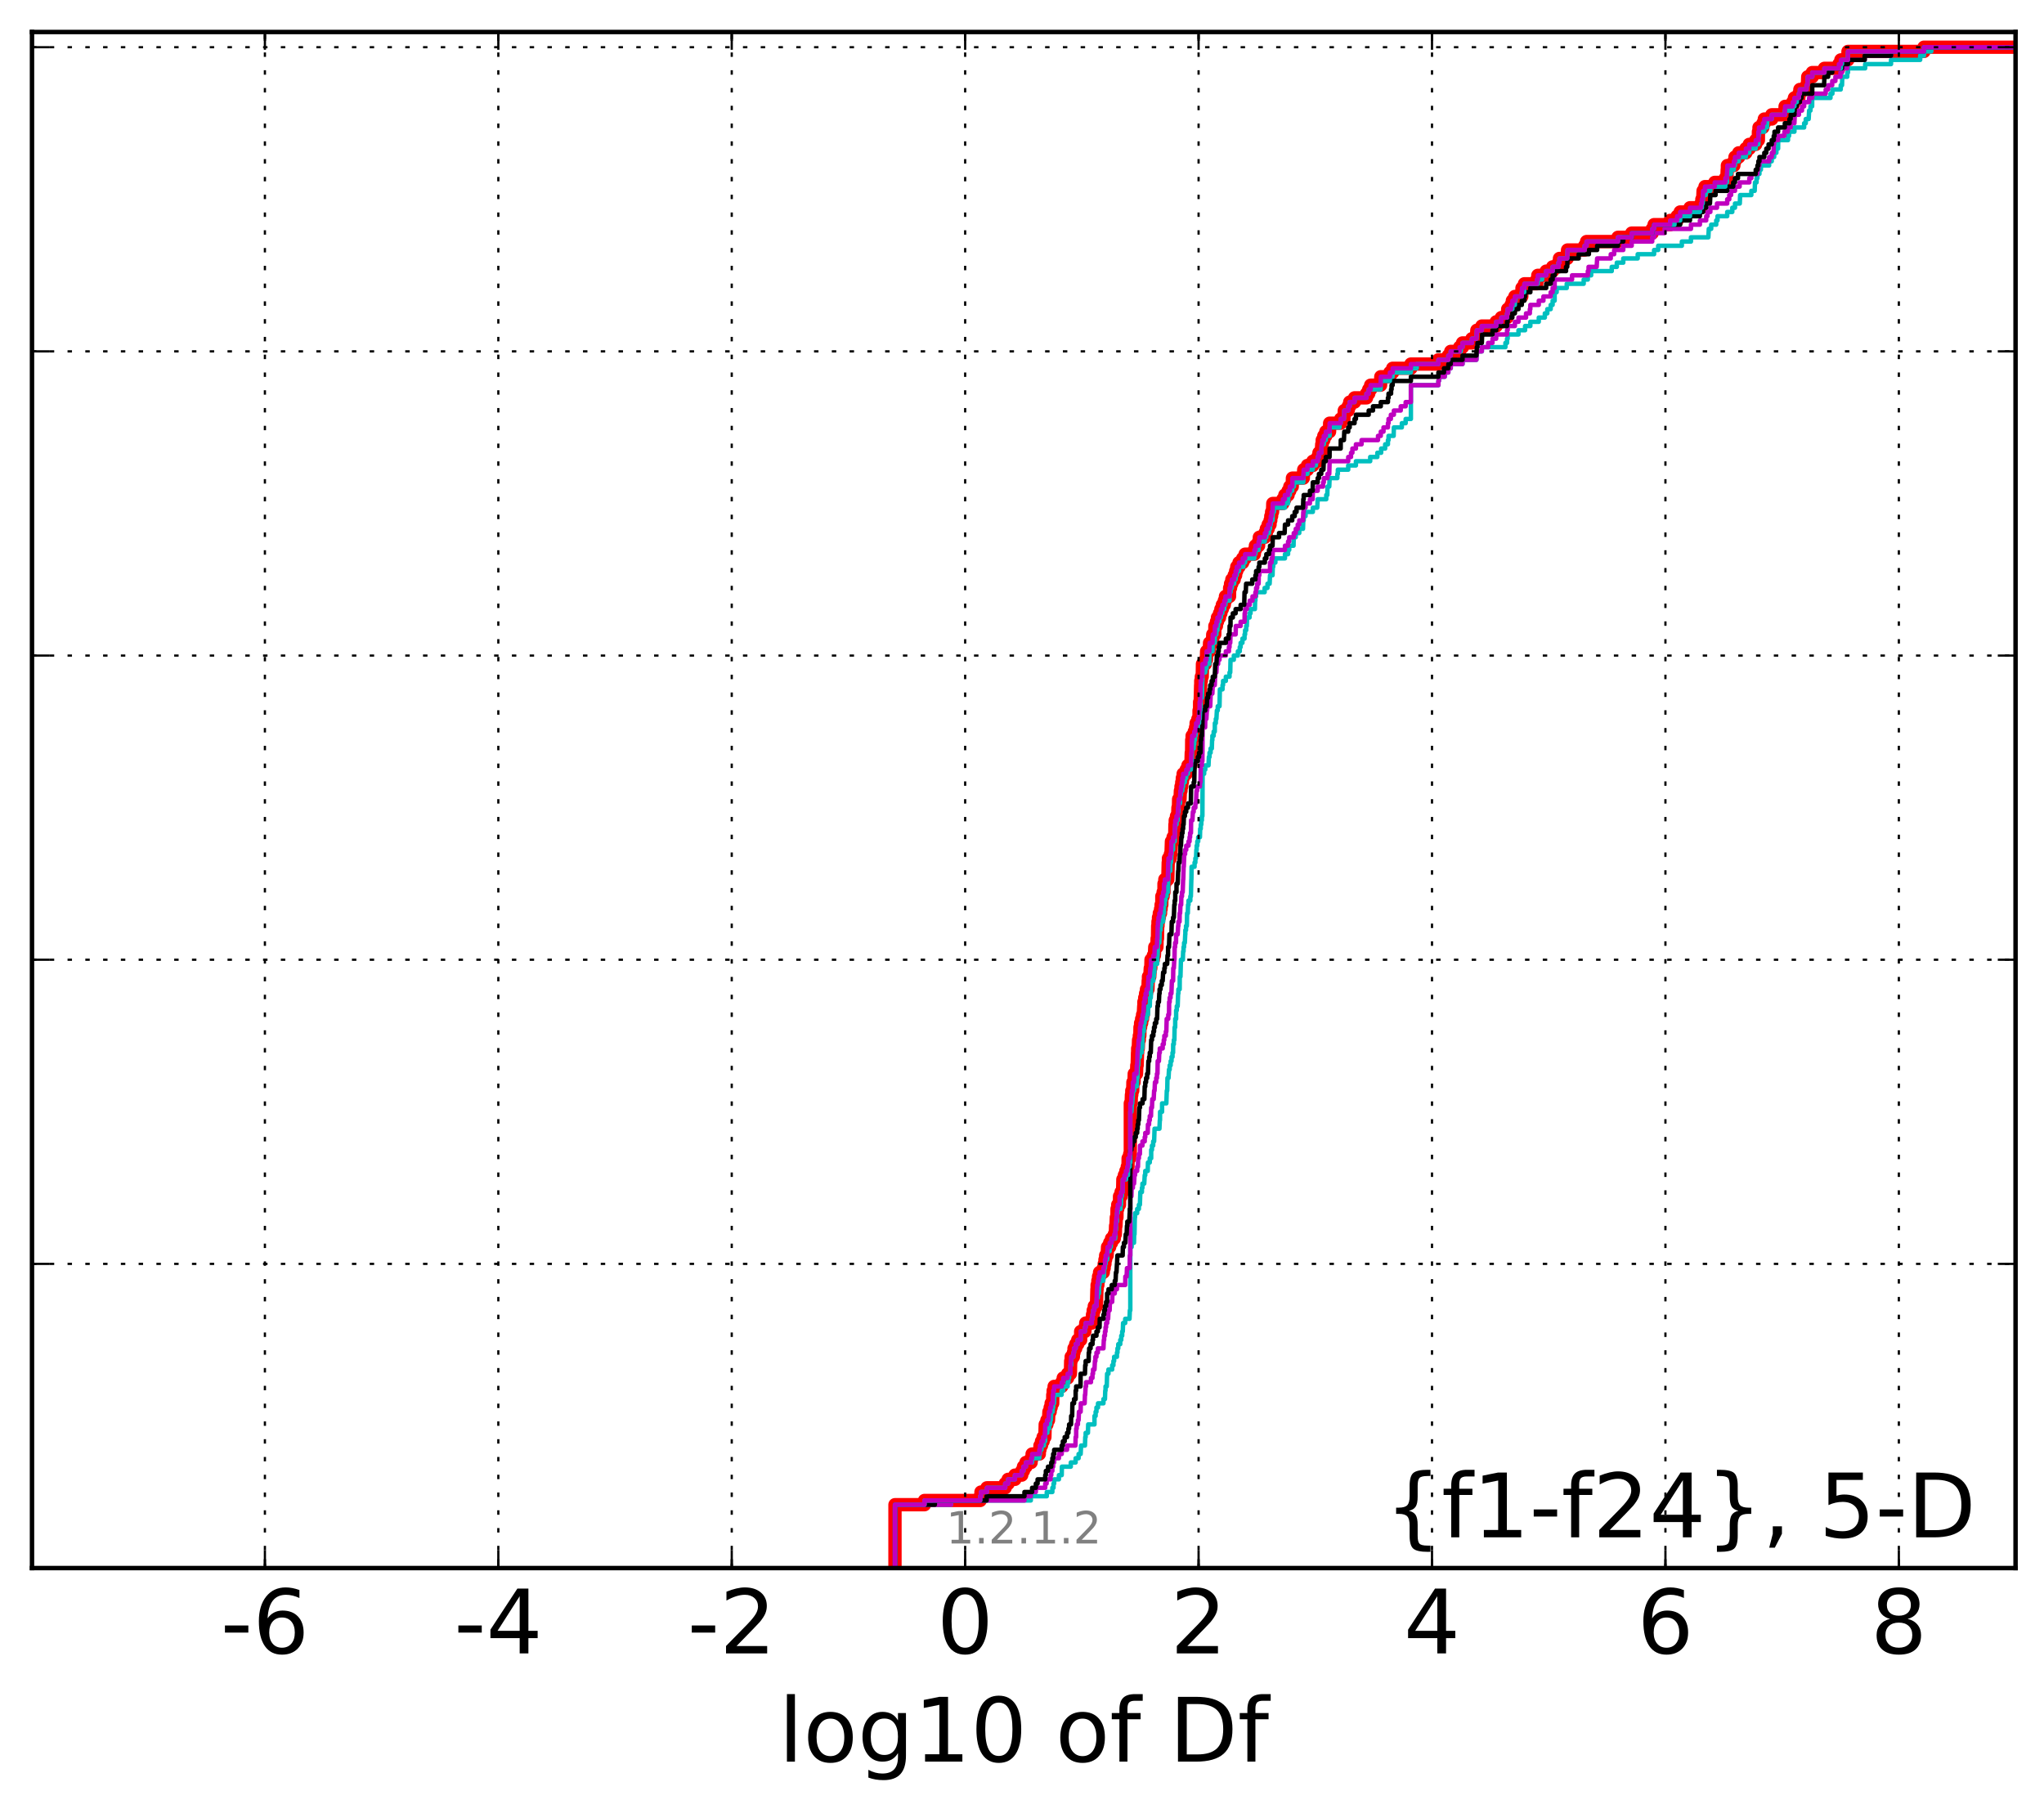 <?xml version="1.0" encoding="utf-8" standalone="no"?>
<!DOCTYPE svg PUBLIC "-//W3C//DTD SVG 1.1//EN"
  "http://www.w3.org/Graphics/SVG/1.1/DTD/svg11.dtd">
<!-- Created with matplotlib (http://matplotlib.org/) -->
<svg height="407pt" version="1.1" viewBox="0 0 460 407" width="460pt" xmlns="http://www.w3.org/2000/svg" xmlns:xlink="http://www.w3.org/1999/xlink">
 <defs>
  <style type="text/css">
*{stroke-linecap:butt;stroke-linejoin:round;stroke-miterlimit:100000;}
  </style>
 </defs>
 <g id="figure_1">
  <g id="patch_1">
   <path d="M 0 407.712 
L 460.8 407.712 
L 460.8 0 
L 0 0 
z
" style="fill:#ffffff;"/>
  </g>
  <g id="axes_1">
   <g id="patch_2">
    <path d="M 7.2 352.8 
L 453.6 352.8 
L 453.6 7.2 
L 7.2 7.2 
z
" style="fill:#ffffff;"/>
   </g>
   <g id="line2d_1">
    <path clip-path="url(#p5862b38dfd)" d="M 201.414 352.8 
L 201.414 351.85 
L 201.414 351.85 
L 201.414 351.85 
L 201.414 350.899 
L 201.414 350.899 
L 201.414 350.899 
L 201.414 349.949 
L 201.414 349.949 
L 201.414 349.949 
L 201.414 348.998 
L 201.414 348.998 
L 201.414 348.998 
L 201.414 348.048 
L 201.414 348.048 
L 201.414 348.048 
L 201.414 347.097 
L 201.414 347.097 
L 201.414 347.097 
L 201.414 346.147 
L 201.414 346.147 
L 201.414 346.147 
L 201.414 345.196 
L 201.414 345.196 
L 201.414 345.196 
L 201.414 344.246 
L 201.414 344.246 
L 201.414 344.246 
L 201.414 343.295 
L 201.414 343.295 
L 201.414 343.295 
L 201.414 342.345 
L 201.414 342.345 
L 201.414 342.345 
L 201.414 341.394 
L 201.414 341.394 
L 201.414 341.394 
L 201.414 340.444 
L 201.414 340.444 
L 201.414 340.444 
L 201.414 339.493 
L 201.414 339.493 
L 201.414 339.493 
L 201.414 338.543 
L 208.055 338.543 
L 208.055 337.592 
L 220.59 337.592 
L 220.59 336.642 
L 220.763 336.642 
L 220.763 335.691 
L 222.107 335.691 
L 222.107 334.741 
L 226.217 334.741 
L 226.217 333.79 
L 226.881 333.79 
L 226.881 332.84 
L 228.408 332.84 
L 228.408 331.889 
L 229.936 331.889 
L 229.936 330.939 
L 230.33 330.939 
L 230.33 329.988 
L 230.884 329.988 
L 230.884 329.038 
L 232.054 329.038 
L 232.054 328.087 
L 232.273 328.087 
L 232.273 327.137 
L 233.897 327.137 
L 233.897 326.186 
L 234.042 326.186 
L 234.042 325.236 
L 234.385 325.236 
L 234.385 324.285 
L 234.755 324.285 
L 234.755 323.335 
L 235.149 323.335 
L 235.227 320.483 
L 235.604 320.483 
L 235.604 319.533 
L 235.963 319.533 
L 236.061 317.632 
L 236.34 317.632 
L 236.34 316.681 
L 236.556 316.681 
L 236.556 315.731 
L 236.906 315.731 
L 236.926 313.83 
L 237.018 313.83 
L 237.018 312.879 
L 237.235 312.879 
L 237.235 311.929 
L 238.949 311.929 
L 238.949 310.978 
L 239.282 310.978 
L 239.282 310.028 
L 240.272 310.028 
L 240.272 309.077 
L 240.893 309.077 
L 240.957 306.226 
L 241.067 306.226 
L 241.067 305.275 
L 241.565 305.275 
L 241.565 304.325 
L 241.708 304.325 
L 241.708 303.374 
L 242.088 303.374 
L 242.088 302.424 
L 242.546 302.424 
L 242.546 301.473 
L 243.198 301.473 
L 243.199 299.572 
L 244.156 299.572 
L 244.156 298.622 
L 244.343 298.622 
L 244.343 297.671 
L 245.701 297.671 
L 245.701 296.721 
L 245.871 296.721 
L 245.871 295.77 
L 246.025 295.77 
L 246.025 294.82 
L 246.271 294.82 
L 246.271 293.869 
L 246.756 293.869 
L 246.863 290.067 
L 246.906 290.067 
L 246.906 289.117 
L 247.073 289.117 
L 247.073 288.166 
L 247.229 288.166 
L 247.229 287.216 
L 247.456 287.216 
L 247.456 286.265 
L 248.298 286.265 
L 248.298 285.315 
L 248.497 285.315 
L 248.497 284.364 
L 248.668 284.364 
L 248.668 283.414 
L 248.826 283.414 
L 248.826 282.463 
L 249.159 282.463 
L 249.257 280.562 
L 249.73 280.562 
L 249.73 279.612 
L 250.15 279.612 
L 250.15 278.661 
L 250.769 278.661 
L 250.769 277.711 
L 250.999 277.711 
L 251.06 275.81 
L 251.143 275.81 
L 251.226 273.909 
L 251.365 273.909 
L 251.386 272.008 
L 251.545 272.008 
L 251.545 271.057 
L 251.938 271.057 
L 251.951 269.156 
L 252.298 269.156 
L 252.298 268.206 
L 252.639 268.206 
L 252.699 265.354 
L 253.044 265.354 
L 253.044 264.404 
L 253.378 264.404 
L 253.378 263.453 
L 253.693 263.453 
L 253.693 262.503 
L 253.855 262.503 
L 253.888 260.602 
L 254.233 260.602 
L 254.233 259.651 
L 254.375 259.651 
L 254.375 248.246 
L 254.566 248.246 
L 254.625 246.345 
L 254.71 246.345 
L 254.71 245.394 
L 254.924 245.394 
L 254.959 243.493 
L 255.212 243.493 
L 255.259 241.592 
L 255.772 241.592 
L 255.834 239.691 
L 255.917 239.691 
L 256 236.84 
L 256.033 236.84 
L 256.033 235.889 
L 256.165 235.889 
L 256.235 233.988 
L 256.398 233.988 
L 256.398 233.038 
L 256.514 233.038 
L 256.555 231.137 
L 256.689 231.137 
L 256.689 230.186 
L 256.923 230.186 
L 256.923 229.236 
L 257.137 229.236 
L 257.137 228.285 
L 257.295 228.285 
L 257.395 226.384 
L 257.43 226.384 
L 257.43 225.434 
L 257.617 225.434 
L 257.617 224.483 
L 257.812 224.483 
L 257.812 223.533 
L 258.015 223.533 
L 258.015 222.582 
L 258.343 222.582 
L 258.403 220.681 
L 258.462 220.681 
L 258.462 219.731 
L 258.757 219.731 
L 258.867 217.83 
L 258.986 217.83 
L 259.033 215.929 
L 259.557 215.929 
L 259.557 214.978 
L 259.796 214.978 
L 259.883 213.077 
L 260.363 213.077 
L 260.407 211.176 
L 260.49 211.176 
L 260.537 208.325 
L 260.602 208.325 
L 260.602 207.374 
L 260.719 207.374 
L 260.719 206.424 
L 260.908 206.424 
L 260.908 205.473 
L 261.18 205.473 
L 261.18 204.523 
L 261.303 204.523 
L 261.303 203.572 
L 261.463 203.572 
L 261.469 201.671 
L 261.761 201.671 
L 261.761 200.721 
L 261.95 200.721 
L 261.955 198.82 
L 262.145 198.82 
L 262.145 197.869 
L 262.815 197.869 
L 262.907 194.067 
L 262.961 194.067 
L 262.961 193.117 
L 263.385 193.117 
L 263.385 192.166 
L 263.53 192.166 
L 263.628 189.315 
L 264.003 189.315 
L 264.003 188.364 
L 264.364 188.364 
L 264.422 185.513 
L 264.487 185.513 
L 264.487 184.562 
L 264.767 184.562 
L 264.767 183.612 
L 265.034 183.612 
L 265.101 181.711 
L 265.21 181.711 
L 265.249 179.81 
L 265.565 179.81 
L 265.646 177.909 
L 265.781 177.909 
L 265.781 176.958 
L 265.95 176.958 
L 265.95 176.008 
L 266.081 176.008 
L 266.081 175.057 
L 266.264 175.057 
L 266.264 174.107 
L 266.958 174.107 
L 266.958 173.156 
L 267.35 173.156 
L 267.35 172.206 
L 268.003 172.206 
L 268.093 169.354 
L 268.167 169.354 
L 268.195 166.503 
L 268.284 166.503 
L 268.284 165.552 
L 268.768 165.552 
L 268.768 164.602 
L 269.06 164.602 
L 269.06 163.651 
L 269.188 163.651 
L 269.188 162.701 
L 269.58 162.701 
L 269.58 161.75 
L 269.829 161.75 
L 269.845 159.85 
L 269.961 159.85 
L 269.974 157.949 
L 270.096 157.949 
L 270.201 154.147 
L 270.228 154.147 
L 270.228 153.196 
L 270.363 153.196 
L 270.363 152.246 
L 270.562 152.246 
L 270.612 149.394 
L 271.25 149.394 
L 271.25 148.444 
L 271.499 148.444 
L 271.543 146.543 
L 272.144 146.543 
L 272.211 144.642 
L 272.869 144.642 
L 272.927 142.741 
L 273.382 142.741 
L 273.411 140.84 
L 273.753 140.84 
L 273.753 139.889 
L 273.991 139.889 
L 273.991 138.939 
L 274.451 138.939 
L 274.451 137.988 
L 274.757 137.988 
L 274.757 137.038 
L 275.087 137.038 
L 275.087 136.087 
L 275.532 136.087 
L 275.532 135.137 
L 275.785 135.137 
L 275.785 134.186 
L 276.705 134.186 
L 276.726 132.285 
L 276.932 132.285 
L 276.932 131.335 
L 277.221 131.335 
L 277.221 130.384 
L 277.755 130.384 
L 277.755 129.434 
L 278.077 129.434 
L 278.077 128.483 
L 278.329 128.483 
L 278.329 127.533 
L 278.837 127.533 
L 278.837 126.582 
L 279.662 126.582 
L 279.662 125.632 
L 280.215 125.632 
L 280.215 124.681 
L 282.29 124.681 
L 282.29 123.731 
L 282.529 123.731 
L 282.529 122.78 
L 283.244 122.78 
L 283.244 121.83 
L 283.413 121.83 
L 283.413 120.879 
L 284.653 120.879 
L 284.653 119.929 
L 284.989 119.929 
L 284.989 118.978 
L 285.399 118.978 
L 285.399 118.028 
L 285.822 118.028 
L 285.822 117.077 
L 285.989 117.077 
L 285.989 116.127 
L 286.176 116.127 
L 286.176 115.176 
L 286.385 115.176 
L 286.439 113.275 
L 288.7 113.275 
L 288.7 112.325 
L 289.151 112.325 
L 289.151 111.374 
L 289.878 111.374 
L 289.878 110.424 
L 290.27 110.424 
L 290.27 109.473 
L 290.818 109.473 
L 290.857 107.572 
L 293.306 107.572 
L 293.4 105.671 
L 294.237 105.671 
L 294.237 104.721 
L 295.454 104.721 
L 295.454 103.77 
L 296.543 103.77 
L 296.543 102.82 
L 296.826 102.82 
L 296.826 101.869 
L 297.349 101.869 
L 297.457 99.968 
L 297.564 99.968 
L 297.564 99.018 
L 297.921 99.018 
L 297.921 98.067 
L 298.372 98.067 
L 298.372 97.117 
L 299.218 97.117 
L 299.235 95.216 
L 301.718 95.216 
L 301.718 94.265 
L 302.45 94.265 
L 302.529 92.364 
L 303.415 92.364 
L 303.415 91.414 
L 303.748 91.414 
L 303.748 90.463 
L 304.84 90.463 
L 304.84 89.513 
L 307.531 89.513 
L 307.531 88.562 
L 308.026 88.562 
L 308.026 87.612 
L 308.463 87.612 
L 308.463 86.661 
L 310.698 86.661 
L 310.746 84.76 
L 312.788 84.76 
L 312.788 83.81 
L 313.418 83.81 
L 313.418 82.859 
L 317.52 82.859 
L 317.52 81.909 
L 323.707 81.909 
L 323.707 80.958 
L 325.945 80.958 
L 325.945 80.008 
L 326.488 80.008 
L 326.488 79.057 
L 328.488 79.057 
L 328.488 78.107 
L 329.139 78.107 
L 329.139 77.156 
L 331.247 77.156 
L 331.247 76.206 
L 332.26 76.206 
L 332.364 74.305 
L 333.489 74.305 
L 333.489 73.354 
L 336.716 73.354 
L 336.716 72.404 
L 337.877 72.404 
L 337.877 71.453 
L 339.159 71.453 
L 339.159 70.503 
L 339.301 70.503 
L 339.301 69.552 
L 340.056 69.552 
L 340.056 68.602 
L 340.355 68.602 
L 340.355 67.651 
L 340.924 67.651 
L 340.924 66.701 
L 342.477 66.701 
L 342.52 64.8 
L 343.074 64.8 
L 343.074 63.85 
L 345.853 63.85 
L 345.853 62.899 
L 346.083 62.899 
L 346.083 61.949 
L 347.97 61.949 
L 347.97 60.998 
L 349.417 60.998 
L 349.417 60.048 
L 350.728 60.048 
L 350.728 59.097 
L 350.959 59.097 
L 350.959 58.147 
L 352.699 58.147 
L 352.779 56.246 
L 356.621 56.246 
L 356.621 55.295 
L 357.054 55.295 
L 357.054 54.345 
L 364.119 54.345 
L 364.119 53.394 
L 367.212 53.394 
L 367.212 52.444 
L 371.83 52.444 
L 371.83 51.493 
L 372.253 51.493 
L 372.253 50.543 
L 375.861 50.543 
L 375.861 49.592 
L 377.432 49.592 
L 377.432 48.642 
L 378.126 48.642 
L 378.126 47.691 
L 380.328 47.691 
L 380.328 46.741 
L 382.81 46.741 
L 382.81 45.79 
L 383.002 45.79 
L 383.002 44.84 
L 383.195 44.84 
L 383.274 42.939 
L 383.707 42.939 
L 383.707 41.988 
L 385.902 41.988 
L 385.902 41.038 
L 388.282 41.038 
L 388.282 40.087 
L 388.631 40.087 
L 388.707 38.186 
L 388.749 38.186 
L 388.749 37.236 
L 390.205 37.236 
L 390.205 36.285 
L 390.456 36.285 
L 390.456 35.335 
L 391.297 35.335 
L 391.297 34.384 
L 392.903 34.384 
L 392.903 33.434 
L 393.666 33.434 
L 393.666 32.483 
L 395.124 32.483 
L 395.124 31.533 
L 395.72 31.533 
L 395.732 29.632 
L 395.859 29.632 
L 395.859 28.681 
L 396.731 28.681 
L 396.731 27.731 
L 397.055 27.731 
L 397.055 26.78 
L 398.73 26.78 
L 398.73 25.83 
L 401.672 25.83 
L 401.736 23.929 
L 403.434 23.929 
L 403.434 22.978 
L 403.831 22.978 
L 403.831 22.028 
L 404.829 22.028 
L 404.829 21.077 
L 405.06 21.077 
L 405.06 20.127 
L 406.564 20.127 
L 406.564 19.176 
L 406.76 19.176 
L 406.831 17.275 
L 407.854 17.275 
L 407.854 16.325 
L 410.586 16.325 
L 410.586 15.374 
L 413.837 15.374 
L 413.837 14.424 
L 414.28 14.424 
L 414.28 13.473 
L 415.858 13.473 
L 415.888 11.572 
L 432.989 11.572 
L 432.989 10.622 
L 432.989 10.622 
L 453.6 10.622 
L 453.6 10.622 
" style="fill:none;stroke:#ff0000;stroke-linecap:square;stroke-width:3.0;"/>
   </g>
   <g id="line2d_2">
    <path clip-path="url(#p5862b38dfd)" d="M 201.414 352.8 
L 201.414 351.85 
L 201.414 351.85 
L 201.414 351.85 
L 201.414 350.899 
L 201.414 350.899 
L 201.414 350.899 
L 201.414 349.949 
L 201.414 349.949 
L 201.414 349.949 
L 201.414 348.998 
L 201.414 348.998 
L 201.414 348.998 
L 201.414 348.048 
L 201.414 348.048 
L 201.414 348.048 
L 201.414 347.097 
L 201.414 347.097 
L 201.414 347.097 
L 201.414 346.147 
L 201.414 346.147 
L 201.414 346.147 
L 201.414 345.196 
L 201.414 345.196 
L 201.414 345.196 
L 201.414 344.246 
L 201.414 344.246 
L 201.414 344.246 
L 201.414 343.295 
L 201.414 343.295 
L 201.414 343.295 
L 201.414 342.345 
L 201.414 342.345 
L 201.414 342.345 
L 201.414 341.394 
L 201.414 341.394 
L 201.414 341.394 
L 201.414 340.444 
L 201.414 340.444 
L 201.414 340.444 
L 201.414 339.493 
L 201.414 339.493 
L 201.414 339.493 
L 201.414 338.543 
L 214.023 338.543 
L 214.023 337.592 
L 231.981 337.592 
L 231.981 336.642 
L 235.574 336.642 
L 235.574 335.691 
L 236.832 335.691 
L 236.832 334.741 
L 237.095 334.741 
L 237.095 333.79 
L 237.243 333.79 
L 237.243 332.84 
L 238.307 332.84 
L 238.307 331.889 
L 238.937 331.889 
L 238.977 329.988 
L 240.982 329.988 
L 240.982 329.038 
L 242.069 329.038 
L 242.069 328.087 
L 242.737 328.087 
L 242.737 327.137 
L 243.198 327.137 
L 243.3 325.236 
L 244.165 325.236 
L 244.237 323.335 
L 244.324 323.335 
L 244.324 322.384 
L 244.838 322.384 
L 244.897 320.483 
L 246.311 320.483 
L 246.313 318.582 
L 246.569 318.582 
L 246.569 317.632 
L 246.756 317.632 
L 246.756 316.681 
L 247.106 316.681 
L 247.106 315.731 
L 248.33 315.731 
L 248.33 314.78 
L 248.668 314.78 
L 248.735 312.879 
L 248.8 312.879 
L 248.8 311.929 
L 249.071 311.929 
L 249.155 309.077 
L 249.454 309.077 
L 249.454 308.127 
L 250.295 308.127 
L 250.295 307.176 
L 250.571 307.176 
L 250.571 306.226 
L 250.735 306.226 
L 250.735 305.275 
L 251.365 305.275 
L 251.365 304.325 
L 251.491 304.325 
L 251.491 303.374 
L 251.666 303.374 
L 251.666 302.424 
L 252.112 302.424 
L 252.112 301.473 
L 252.339 301.473 
L 252.339 300.523 
L 252.547 300.523 
L 252.547 299.572 
L 252.68 299.572 
L 252.749 297.671 
L 253.228 297.671 
L 253.228 296.721 
L 254.195 296.721 
L 254.273 294.82 
L 254.375 294.82 
L 254.375 280.562 
L 254.676 280.562 
L 254.676 279.612 
L 255.202 279.612 
L 255.243 277.711 
L 255.318 277.711 
L 255.388 273.909 
L 255.44 273.909 
L 255.44 272.958 
L 255.917 272.958 
L 255.917 272.008 
L 256.306 272.008 
L 256.306 271.057 
L 256.528 271.057 
L 256.634 268.206 
L 256.986 268.206 
L 256.986 267.255 
L 257.103 267.255 
L 257.103 266.305 
L 257.511 266.305 
L 257.617 264.404 
L 257.741 264.404 
L 257.741 263.453 
L 258.297 263.453 
L 258.343 261.552 
L 258.757 261.552 
L 258.757 260.602 
L 259.073 260.602 
L 259.077 258.701 
L 259.251 258.701 
L 259.251 257.75 
L 259.523 257.75 
L 259.523 256.8 
L 259.734 256.8 
L 259.832 253.949 
L 260.929 253.949 
L 261.013 252.048 
L 261.062 252.048 
L 261.076 250.147 
L 261.521 250.147 
L 261.529 248.246 
L 262.483 248.246 
L 262.587 245.394 
L 262.682 245.394 
L 262.736 242.543 
L 262.977 242.543 
L 263.082 240.642 
L 263.237 240.642 
L 263.237 239.691 
L 263.456 239.691 
L 263.456 238.741 
L 263.656 238.741 
L 263.656 237.79 
L 263.872 237.79 
L 263.872 236.84 
L 264.003 236.84 
L 264.02 234.939 
L 264.172 234.939 
L 264.172 233.988 
L 264.294 233.988 
L 264.346 231.137 
L 264.471 231.137 
L 264.487 229.236 
L 264.685 229.236 
L 264.689 227.335 
L 264.834 227.335 
L 264.834 226.384 
L 265.034 226.384 
L 265.135 223.533 
L 265.196 223.533 
L 265.196 222.582 
L 265.485 222.582 
L 265.507 219.731 
L 265.664 219.731 
L 265.772 215.929 
L 266.196 215.929 
L 266.264 214.028 
L 266.362 214.028 
L 266.362 213.077 
L 266.475 213.077 
L 266.475 212.127 
L 266.642 212.127 
L 266.737 210.226 
L 266.759 210.226 
L 266.759 209.275 
L 266.911 209.275 
L 266.911 208.325 
L 267.096 208.325 
L 267.153 205.473 
L 267.314 205.473 
L 267.369 203.572 
L 267.475 203.572 
L 267.475 202.622 
L 267.882 202.622 
L 267.882 201.671 
L 268.006 201.671 
L 268.109 197.869 
L 268.124 197.869 
L 268.168 195.018 
L 268.836 195.018 
L 268.836 194.067 
L 269.013 194.067 
L 269.013 193.117 
L 269.162 193.117 
L 269.24 191.216 
L 269.31 191.216 
L 269.31 190.265 
L 269.453 190.265 
L 269.453 189.315 
L 269.652 189.315 
L 269.652 188.364 
L 270.045 188.364 
L 270.099 186.463 
L 270.229 186.463 
L 270.229 185.513 
L 270.356 185.513 
L 270.356 184.562 
L 270.484 184.562 
L 270.484 183.612 
L 270.6 183.612 
L 270.648 174.107 
L 270.991 174.107 
L 270.991 173.156 
L 271.25 173.156 
L 271.25 172.206 
L 271.972 172.206 
L 272.058 170.305 
L 272.204 170.305 
L 272.204 169.354 
L 272.448 169.354 
L 272.448 168.404 
L 272.719 168.404 
L 272.781 166.503 
L 272.842 166.503 
L 272.842 165.552 
L 273.134 165.552 
L 273.134 164.602 
L 273.382 164.602 
L 273.403 162.701 
L 273.618 162.701 
L 273.618 161.75 
L 273.753 161.75 
L 273.857 159.85 
L 274.052 159.85 
L 274.052 158.899 
L 274.451 158.899 
L 274.533 155.097 
L 275.127 155.097 
L 275.127 154.147 
L 275.249 154.147 
L 275.249 153.196 
L 275.874 153.196 
L 275.874 152.246 
L 276.705 152.246 
L 276.705 151.295 
L 276.865 151.295 
L 276.928 148.444 
L 277.67 148.444 
L 277.67 147.493 
L 278.578 147.493 
L 278.578 146.543 
L 279.01 146.543 
L 279.01 145.592 
L 279.203 145.592 
L 279.203 144.642 
L 279.608 144.642 
L 279.608 143.691 
L 280.082 143.691 
L 280.082 142.741 
L 280.205 142.741 
L 280.205 141.79 
L 280.458 141.79 
L 280.458 140.84 
L 280.596 140.84 
L 280.655 138.939 
L 281.212 138.939 
L 281.212 137.988 
L 281.436 137.988 
L 281.436 137.038 
L 282.414 137.038 
L 282.463 135.137 
L 282.529 135.137 
L 282.529 134.186 
L 282.687 134.186 
L 282.687 133.236 
L 284.604 133.236 
L 284.604 132.285 
L 285.244 132.285 
L 285.244 131.335 
L 285.728 131.335 
L 285.822 129.434 
L 286.385 129.434 
L 286.439 127.533 
L 286.538 127.533 
L 286.538 126.582 
L 287.022 126.582 
L 287.022 125.632 
L 289.177 125.632 
L 289.177 124.681 
L 289.878 124.681 
L 289.878 123.731 
L 290.14 123.731 
L 290.14 122.78 
L 291.112 122.78 
L 291.159 120.879 
L 291.61 120.879 
L 291.61 119.929 
L 292.402 119.929 
L 292.402 118.978 
L 293.24 118.978 
L 293.306 117.077 
L 293.4 117.077 
L 293.4 116.127 
L 293.814 116.127 
L 293.814 115.176 
L 295.454 115.176 
L 295.454 114.226 
L 296.448 114.226 
L 296.543 112.325 
L 298.473 112.325 
L 298.473 111.374 
L 298.71 111.374 
L 298.759 109.473 
L 299.148 109.473 
L 299.235 107.572 
L 300.971 107.572 
L 300.971 106.622 
L 301.084 106.622 
L 301.084 105.671 
L 303.415 105.671 
L 303.415 104.721 
L 305.148 104.721 
L 305.148 103.77 
L 308.361 103.77 
L 308.361 102.82 
L 309.971 102.82 
L 309.971 101.869 
L 310.829 101.869 
L 310.829 100.919 
L 311.728 100.919 
L 311.728 99.968 
L 312.351 99.968 
L 312.351 99.018 
L 312.49 99.018 
L 312.49 98.067 
L 313.641 98.067 
L 313.689 96.166 
L 315.482 96.166 
L 315.482 95.216 
L 316.343 95.216 
L 316.343 94.265 
L 317.52 94.265 
L 317.52 86.661 
L 323.707 86.661 
L 323.707 85.711 
L 323.837 85.711 
L 323.837 84.76 
L 325.134 84.76 
L 325.134 83.81 
L 325.945 83.81 
L 325.945 82.859 
L 326.488 82.859 
L 326.488 81.909 
L 329.139 81.909 
L 329.139 80.958 
L 332.26 80.958 
L 332.364 79.057 
L 333.489 79.057 
L 333.489 78.107 
L 338.792 78.107 
L 338.792 77.156 
L 339.159 77.156 
L 339.159 76.206 
L 339.301 76.206 
L 339.301 75.255 
L 341.732 75.255 
L 341.732 74.305 
L 343.219 74.305 
L 343.219 73.354 
L 344.403 73.354 
L 344.403 72.404 
L 346.3 72.404 
L 346.3 71.453 
L 347.664 71.453 
L 347.664 70.503 
L 348.22 70.503 
L 348.22 69.552 
L 348.98 69.552 
L 348.98 68.602 
L 349.417 68.602 
L 349.417 67.651 
L 349.869 67.651 
L 349.879 65.75 
L 350.321 65.75 
L 350.321 64.8 
L 352.588 64.8 
L 352.588 63.85 
L 356.407 63.85 
L 356.407 62.899 
L 357.341 62.899 
L 357.341 61.949 
L 358.088 61.949 
L 358.088 60.998 
L 362.721 60.998 
L 362.721 60.048 
L 363.861 60.048 
L 363.861 59.097 
L 365.314 59.097 
L 365.314 58.147 
L 368.564 58.147 
L 368.564 57.196 
L 372.253 57.196 
L 372.253 56.246 
L 373.172 56.246 
L 373.172 55.295 
L 378.497 55.295 
L 378.497 54.345 
L 380.547 54.345 
L 380.547 53.394 
L 384.465 53.394 
L 384.561 51.493 
L 385.103 51.493 
L 385.103 50.543 
L 386.234 50.543 
L 386.234 49.592 
L 386.526 49.592 
L 386.526 48.642 
L 388.707 48.642 
L 388.707 47.691 
L 389.852 47.691 
L 389.852 46.741 
L 390.456 46.741 
L 390.456 45.79 
L 391.537 45.79 
L 391.617 43.889 
L 394.136 43.889 
L 394.136 42.939 
L 394.888 42.939 
L 394.966 41.038 
L 395.312 41.038 
L 395.312 40.087 
L 395.512 40.087 
L 395.512 39.137 
L 395.961 39.137 
L 395.961 38.186 
L 396.287 38.186 
L 396.287 37.236 
L 398.14 37.236 
L 398.14 36.285 
L 398.73 36.285 
L 398.73 35.335 
L 399.274 35.335 
L 399.274 34.384 
L 399.772 34.384 
L 399.772 33.434 
L 400.16 33.434 
L 400.186 31.533 
L 402.389 31.533 
L 402.389 30.582 
L 402.628 30.582 
L 402.628 29.632 
L 403.831 29.632 
L 403.831 28.681 
L 406.019 28.681 
L 406.019 27.731 
L 406.385 27.731 
L 406.385 26.78 
L 407.042 26.78 
L 407.142 24.879 
L 407.445 24.879 
L 407.445 23.929 
L 407.819 23.929 
L 407.838 22.028 
L 411.947 22.028 
L 411.947 21.077 
L 412.38 21.077 
L 412.38 20.127 
L 414.254 20.127 
L 414.254 19.176 
L 414.545 19.176 
L 414.604 17.275 
L 415.722 17.275 
L 415.722 16.325 
L 415.888 16.325 
L 415.888 15.374 
L 419.752 15.374 
L 419.752 14.424 
L 425.574 14.424 
L 425.574 13.473 
L 432.131 13.473 
L 432.131 12.523 
L 432.989 12.523 
L 432.989 11.572 
L 434.639 11.572 
L 434.639 10.622 
L 434.639 10.622 
L 453.6 10.622 
L 453.6 10.622 
" style="fill:none;stroke:#00bfbf;stroke-linecap:square;"/>
   </g>
   <g id="line2d_3">
    <path clip-path="url(#p5862b38dfd)" d="M 201.414 352.8 
L 201.414 351.85 
L 201.414 351.85 
L 201.414 351.85 
L 201.414 350.899 
L 201.414 350.899 
L 201.414 350.899 
L 201.414 349.949 
L 201.414 349.949 
L 201.414 349.949 
L 201.414 348.998 
L 201.414 348.998 
L 201.414 348.998 
L 201.414 348.048 
L 201.414 348.048 
L 201.414 348.048 
L 201.414 347.097 
L 201.414 347.097 
L 201.414 347.097 
L 201.414 346.147 
L 201.414 346.147 
L 201.414 346.147 
L 201.414 345.196 
L 201.414 345.196 
L 201.414 345.196 
L 201.414 344.246 
L 201.414 344.246 
L 201.414 344.246 
L 201.414 343.295 
L 201.414 343.295 
L 201.414 343.295 
L 201.414 342.345 
L 201.414 342.345 
L 201.414 342.345 
L 201.414 341.394 
L 201.414 341.394 
L 201.414 341.394 
L 201.414 340.444 
L 201.414 340.444 
L 201.414 340.444 
L 201.414 339.493 
L 201.414 339.493 
L 201.414 339.493 
L 201.414 338.543 
L 214.023 338.543 
L 214.023 337.592 
L 230.55 337.592 
L 230.55 336.642 
L 231.981 336.642 
L 231.981 335.691 
L 233.113 335.691 
L 233.113 334.741 
L 235.227 334.741 
L 235.227 333.79 
L 235.538 333.79 
L 235.538 332.84 
L 236.432 332.84 
L 236.432 331.889 
L 236.584 331.889 
L 236.584 330.939 
L 236.832 330.939 
L 236.832 329.988 
L 237.018 329.988 
L 237.018 329.038 
L 237.243 329.038 
L 237.243 328.087 
L 238.307 328.087 
L 238.307 327.137 
L 238.937 327.137 
L 238.937 326.186 
L 240.142 326.186 
L 240.142 325.236 
L 242.021 325.236 
L 242.069 323.335 
L 242.187 323.335 
L 242.198 321.434 
L 242.309 321.434 
L 242.309 320.483 
L 242.584 320.483 
L 242.584 319.533 
L 242.737 319.533 
L 242.819 317.632 
L 243.198 317.632 
L 243.237 315.731 
L 244.099 315.731 
L 244.165 313.83 
L 244.224 313.83 
L 244.324 311.929 
L 244.422 311.929 
L 244.422 310.978 
L 245.521 310.978 
L 245.521 310.028 
L 245.86 310.028 
L 245.86 309.077 
L 245.987 309.077 
L 245.987 308.127 
L 246.313 308.127 
L 246.411 306.226 
L 246.513 306.226 
L 246.513 305.275 
L 246.756 305.275 
L 246.756 304.325 
L 247.073 304.325 
L 247.073 303.374 
L 248.33 303.374 
L 248.412 301.473 
L 248.491 301.473 
L 248.491 300.523 
L 248.668 300.523 
L 248.668 299.572 
L 248.8 299.572 
L 248.8 298.622 
L 248.931 298.622 
L 248.931 297.671 
L 249.172 297.671 
L 249.172 296.721 
L 249.381 296.721 
L 249.466 294.82 
L 249.723 294.82 
L 249.791 292.919 
L 250.295 292.919 
L 250.349 291.018 
L 250.877 291.018 
L 250.877 290.067 
L 251.365 290.067 
L 251.365 289.117 
L 253.228 289.117 
L 253.257 287.216 
L 253.543 287.216 
L 253.621 285.315 
L 254.233 285.315 
L 254.27 282.463 
L 254.375 282.463 
L 254.375 269.156 
L 254.625 269.156 
L 254.676 267.255 
L 254.955 267.255 
L 254.955 266.305 
L 255.215 266.305 
L 255.31 264.404 
L 255.44 264.404 
L 255.44 263.453 
L 255.917 263.453 
L 255.917 262.503 
L 256.098 262.503 
L 256.136 260.602 
L 256.306 260.602 
L 256.306 259.651 
L 256.528 259.651 
L 256.555 257.75 
L 257.103 257.75 
L 257.103 256.8 
L 257.617 256.8 
L 257.617 255.85 
L 257.741 255.85 
L 257.741 254.899 
L 258.297 254.899 
L 258.343 252.998 
L 258.597 252.998 
L 258.597 252.048 
L 258.757 252.048 
L 258.757 251.097 
L 259.032 251.097 
L 259.077 249.196 
L 259.251 249.196 
L 259.319 247.295 
L 259.638 247.295 
L 259.734 245.394 
L 259.832 245.394 
L 259.92 243.493 
L 260.204 243.493 
L 260.204 242.543 
L 260.367 242.543 
L 260.367 241.592 
L 260.49 241.592 
L 260.535 238.741 
L 260.811 238.741 
L 260.895 236.84 
L 261.013 236.84 
L 261.013 235.889 
L 261.665 235.889 
L 261.665 234.939 
L 261.902 234.939 
L 261.902 233.988 
L 262.032 233.988 
L 262.032 233.038 
L 262.371 233.038 
L 262.371 232.087 
L 262.483 232.087 
L 262.563 229.236 
L 262.916 229.236 
L 262.916 228.285 
L 263.082 228.285 
L 263.117 225.434 
L 263.237 225.434 
L 263.237 224.483 
L 263.429 224.483 
L 263.429 223.533 
L 263.628 223.533 
L 263.735 220.681 
L 264.003 220.681 
L 264.045 217.83 
L 264.172 217.83 
L 264.275 215.929 
L 264.312 215.929 
L 264.364 213.077 
L 264.461 213.077 
L 264.461 212.127 
L 264.661 212.127 
L 264.689 210.226 
L 265.034 210.226 
L 265.135 208.325 
L 265.196 208.325 
L 265.196 207.374 
L 265.455 207.374 
L 265.485 205.473 
L 265.584 205.473 
L 265.664 203.572 
L 265.82 203.572 
L 265.863 201.671 
L 266.004 201.671 
L 266.004 200.721 
L 266.164 200.721 
L 266.264 197.869 
L 266.294 197.869 
L 266.375 195.018 
L 266.411 195.018 
L 266.518 192.166 
L 266.704 192.166 
L 266.704 191.216 
L 266.958 191.216 
L 266.958 190.265 
L 267.475 190.265 
L 267.475 189.315 
L 267.711 189.315 
L 267.711 188.364 
L 267.83 188.364 
L 267.83 187.414 
L 268.021 187.414 
L 268.062 184.562 
L 268.356 184.562 
L 268.455 182.661 
L 268.635 182.661 
L 268.635 181.711 
L 269.013 181.711 
L 269.013 180.76 
L 269.162 180.76 
L 269.27 177.909 
L 269.42 177.909 
L 269.42 176.958 
L 270.045 176.958 
L 270.045 176.008 
L 270.169 176.008 
L 270.229 172.206 
L 270.486 172.206 
L 270.486 171.255 
L 270.6 171.255 
L 270.648 163.651 
L 271.213 163.651 
L 271.25 161.75 
L 271.498 161.75 
L 271.597 159.85 
L 271.666 159.85 
L 271.666 158.899 
L 272.365 158.899 
L 272.469 156.048 
L 272.842 156.048 
L 272.927 154.147 
L 273.382 154.147 
L 273.491 151.295 
L 273.753 151.295 
L 273.857 149.394 
L 274.134 149.394 
L 274.134 148.444 
L 274.451 148.444 
L 274.451 147.493 
L 275.874 147.493 
L 275.874 146.543 
L 276.564 146.543 
L 276.564 145.592 
L 276.705 145.592 
L 276.705 144.642 
L 276.867 144.642 
L 276.928 142.741 
L 278.077 142.741 
L 278.129 140.84 
L 279.203 140.84 
L 279.203 139.889 
L 280.082 139.889 
L 280.107 137.988 
L 280.205 137.988 
L 280.205 137.038 
L 280.596 137.038 
L 280.596 136.087 
L 281.257 136.087 
L 281.257 135.137 
L 281.872 135.137 
L 281.872 134.186 
L 282.529 134.186 
L 282.529 133.236 
L 282.687 133.236 
L 282.687 132.285 
L 282.935 132.285 
L 282.935 131.335 
L 283.244 131.335 
L 283.28 129.434 
L 283.413 129.434 
L 283.413 128.483 
L 285.814 128.483 
L 285.822 126.582 
L 286.153 126.582 
L 286.153 125.632 
L 286.385 125.632 
L 286.439 123.731 
L 289.177 123.731 
L 289.177 122.78 
L 289.878 122.78 
L 289.878 121.83 
L 290.14 121.83 
L 290.14 120.879 
L 291.159 120.879 
L 291.159 119.929 
L 291.61 119.929 
L 291.61 118.978 
L 292.051 118.978 
L 292.051 118.028 
L 292.402 118.028 
L 292.402 117.077 
L 293.244 117.077 
L 293.306 115.176 
L 293.4 115.176 
L 293.4 114.226 
L 293.814 114.226 
L 293.814 113.275 
L 294.791 113.275 
L 294.791 112.325 
L 295.415 112.325 
L 295.454 110.424 
L 296.543 110.424 
L 296.543 109.473 
L 297.755 109.473 
L 297.755 108.523 
L 297.921 108.523 
L 297.921 107.572 
L 298.759 107.572 
L 298.759 106.622 
L 299.148 106.622 
L 299.235 103.77 
L 303.415 103.77 
L 303.415 102.82 
L 304.042 102.82 
L 304.042 101.869 
L 304.356 101.869 
L 304.356 100.919 
L 305.148 100.919 
L 305.148 99.968 
L 306.419 99.968 
L 306.419 99.018 
L 310.119 99.018 
L 310.119 98.067 
L 310.746 98.067 
L 310.746 97.117 
L 311.356 97.117 
L 311.356 96.166 
L 312.351 96.166 
L 312.351 95.216 
L 312.49 95.216 
L 312.49 94.265 
L 313.013 94.265 
L 313.013 93.315 
L 313.689 93.315 
L 313.689 92.364 
L 315.233 92.364 
L 315.233 91.414 
L 316.343 91.414 
L 316.343 90.463 
L 317.52 90.463 
L 317.52 86.661 
L 323.707 86.661 
L 323.707 85.711 
L 323.837 85.711 
L 323.837 84.76 
L 325.134 84.76 
L 325.134 83.81 
L 325.945 83.81 
L 325.945 82.859 
L 326.488 82.859 
L 326.488 81.909 
L 329.139 81.909 
L 329.139 80.958 
L 332.26 80.958 
L 332.364 79.057 
L 333.489 79.057 
L 333.489 78.107 
L 334.905 78.107 
L 334.905 77.156 
L 335.882 77.156 
L 335.882 76.206 
L 336.716 76.206 
L 336.716 75.255 
L 339.159 75.255 
L 339.159 74.305 
L 339.301 74.305 
L 339.301 73.354 
L 340.924 73.354 
L 340.924 72.404 
L 341.732 72.404 
L 341.732 71.453 
L 343.434 71.453 
L 343.434 70.503 
L 344.29 70.503 
L 344.29 69.552 
L 344.403 69.552 
L 344.403 68.602 
L 346.3 68.602 
L 346.3 67.651 
L 347.344 67.651 
L 347.344 66.701 
L 348.98 66.701 
L 348.98 65.75 
L 349.417 65.75 
L 349.417 64.8 
L 349.869 64.8 
L 349.879 62.899 
L 353.789 62.899 
L 353.789 61.949 
L 357.341 61.949 
L 357.341 60.998 
L 357.504 60.998 
L 357.504 60.048 
L 359.332 60.048 
L 359.436 58.147 
L 362.5 58.147 
L 362.5 57.196 
L 363.266 57.196 
L 363.266 56.246 
L 365.314 56.246 
L 365.314 55.295 
L 367.212 55.295 
L 367.212 54.345 
L 371.83 54.345 
L 371.83 53.394 
L 372.253 53.394 
L 372.253 52.444 
L 374.604 52.444 
L 374.604 51.493 
L 380.547 51.493 
L 380.547 50.543 
L 382.561 50.543 
L 382.561 49.592 
L 383.978 49.592 
L 383.978 48.642 
L 384.259 48.642 
L 384.259 47.691 
L 384.915 47.691 
L 384.915 46.741 
L 386.406 46.741 
L 386.406 45.79 
L 388.707 45.79 
L 388.707 44.84 
L 389.169 44.84 
L 389.169 43.889 
L 389.585 43.889 
L 389.585 42.939 
L 390.456 42.939 
L 390.456 41.988 
L 391.502 41.988 
L 391.502 41.038 
L 393.684 41.038 
L 393.684 40.087 
L 394.136 40.087 
L 394.136 39.137 
L 395.512 39.137 
L 395.512 38.186 
L 395.72 38.186 
L 395.72 37.236 
L 395.961 37.236 
L 395.961 36.285 
L 398.14 36.285 
L 398.14 35.335 
L 398.73 35.335 
L 398.73 34.384 
L 399.128 34.384 
L 399.18 32.483 
L 399.274 32.483 
L 399.274 31.533 
L 400.16 31.533 
L 400.16 30.582 
L 401.577 30.582 
L 401.577 29.632 
L 402.331 29.632 
L 402.331 28.681 
L 402.991 28.681 
L 402.991 27.731 
L 403.831 27.731 
L 403.91 25.83 
L 404.846 25.83 
L 404.846 24.879 
L 405.538 24.879 
L 405.538 23.929 
L 406.019 23.929 
L 406.019 22.978 
L 407.142 22.978 
L 407.142 22.028 
L 407.838 22.028 
L 407.838 21.077 
L 410.871 21.077 
L 410.871 20.127 
L 411.415 20.127 
L 411.415 19.176 
L 412.338 19.176 
L 412.338 18.226 
L 413.052 18.226 
L 413.052 17.275 
L 414.194 17.275 
L 414.194 16.325 
L 414.545 16.325 
L 414.545 15.374 
L 415.722 15.374 
L 415.722 14.424 
L 415.888 14.424 
L 415.888 13.473 
L 419.65 13.473 
L 419.65 12.523 
L 425.574 12.523 
L 425.574 11.572 
L 432.989 11.572 
L 432.989 10.622 
L 432.989 10.622 
L 453.6 10.622 
L 453.6 10.622 
" style="fill:none;stroke:#bf00bf;stroke-linecap:square;"/>
   </g>
   <g id="line2d_4">
    <path clip-path="url(#p5862b38dfd)" d="M 201.414 352.8 
L 201.414 351.85 
L 201.414 351.85 
L 201.414 351.85 
L 201.414 350.899 
L 201.414 350.899 
L 201.414 350.899 
L 201.414 349.949 
L 201.414 349.949 
L 201.414 349.949 
L 201.414 348.998 
L 201.414 348.998 
L 201.414 348.998 
L 201.414 348.048 
L 201.414 348.048 
L 201.414 348.048 
L 201.414 347.097 
L 201.414 347.097 
L 201.414 347.097 
L 201.414 346.147 
L 201.414 346.147 
L 201.414 346.147 
L 201.414 345.196 
L 201.414 345.196 
L 201.414 345.196 
L 201.414 344.246 
L 201.414 344.246 
L 201.414 344.246 
L 201.414 343.295 
L 201.414 343.295 
L 201.414 343.295 
L 201.414 342.345 
L 201.414 342.345 
L 201.414 342.345 
L 201.414 341.394 
L 201.414 341.394 
L 201.414 341.394 
L 201.414 340.444 
L 201.414 340.444 
L 201.414 340.444 
L 201.414 339.493 
L 201.414 339.493 
L 201.414 339.493 
L 201.414 338.543 
L 210.384 338.543 
L 210.384 337.592 
L 222.04 337.592 
L 222.04 336.642 
L 230.55 336.642 
L 230.55 335.691 
L 232.273 335.691 
L 232.273 334.741 
L 233.113 334.741 
L 233.113 333.79 
L 233.512 333.79 
L 233.512 332.84 
L 235.227 332.84 
L 235.227 331.889 
L 235.369 331.889 
L 235.369 330.939 
L 235.852 330.939 
L 235.852 329.988 
L 236.584 329.988 
L 236.584 329.038 
L 236.832 329.038 
L 236.832 328.087 
L 237.018 328.087 
L 237.018 327.137 
L 237.243 327.137 
L 237.243 326.186 
L 238.937 326.186 
L 238.937 325.236 
L 239.199 325.236 
L 239.199 324.285 
L 239.606 324.285 
L 239.606 323.335 
L 240.142 323.335 
L 240.142 322.384 
L 240.444 322.384 
L 240.444 321.434 
L 240.602 321.434 
L 240.602 320.483 
L 241.035 320.483 
L 241.067 318.582 
L 241.287 318.582 
L 241.345 315.731 
L 241.715 315.731 
L 241.715 314.78 
L 242.069 314.78 
L 242.073 312.879 
L 242.187 312.879 
L 242.187 311.929 
L 243.169 311.929 
L 243.199 309.077 
L 244.165 309.077 
L 244.224 307.176 
L 244.324 307.176 
L 244.324 306.226 
L 244.994 306.226 
L 245.026 304.325 
L 245.119 304.325 
L 245.119 303.374 
L 245.437 303.374 
L 245.437 302.424 
L 245.871 302.424 
L 245.871 301.473 
L 245.987 301.473 
L 245.987 300.523 
L 246.756 300.523 
L 246.756 299.572 
L 247.073 299.572 
L 247.073 298.622 
L 247.456 298.622 
L 247.498 296.721 
L 248.33 296.721 
L 248.33 295.77 
L 248.497 295.77 
L 248.497 294.82 
L 248.668 294.82 
L 248.668 293.869 
L 248.931 293.869 
L 248.931 292.919 
L 249.157 292.919 
L 249.159 291.018 
L 249.466 291.018 
L 249.466 290.067 
L 250.204 290.067 
L 250.204 289.117 
L 250.877 289.117 
L 250.877 288.166 
L 251.06 288.166 
L 251.143 286.265 
L 251.267 286.265 
L 251.365 284.364 
L 251.386 284.364 
L 251.471 282.463 
L 252.654 282.463 
L 252.699 280.562 
L 252.94 280.562 
L 252.94 279.612 
L 253.267 279.612 
L 253.35 277.711 
L 253.543 277.711 
L 253.621 275.81 
L 253.7 275.81 
L 253.7 274.859 
L 254.135 274.859 
L 254.233 272.958 
L 254.256 272.958 
L 254.256 272.008 
L 254.375 272.008 
L 254.375 258.701 
L 254.625 258.701 
L 254.625 257.75 
L 254.924 257.75 
L 254.924 256.8 
L 255.287 256.8 
L 255.287 255.85 
L 255.606 255.85 
L 255.606 254.899 
L 255.917 254.899 
L 255.917 253.949 
L 256.033 253.949 
L 256.033 252.998 
L 256.165 252.998 
L 256.165 252.048 
L 256.306 252.048 
L 256.403 249.196 
L 256.555 249.196 
L 256.555 248.246 
L 257.137 248.246 
L 257.137 247.295 
L 257.538 247.295 
L 257.617 244.444 
L 257.741 244.444 
L 257.741 243.493 
L 257.924 243.493 
L 257.924 242.543 
L 258.163 242.543 
L 258.163 241.592 
L 258.343 241.592 
L 258.445 238.741 
L 258.619 238.741 
L 258.619 237.79 
L 258.757 237.79 
L 258.757 236.84 
L 258.98 236.84 
L 259.077 233.988 
L 259.251 233.988 
L 259.251 233.038 
L 259.56 233.038 
L 259.56 232.087 
L 259.715 232.087 
L 259.715 231.137 
L 259.9 231.137 
L 259.9 230.186 
L 260.204 230.186 
L 260.204 229.236 
L 260.407 229.236 
L 260.49 226.384 
L 260.602 226.384 
L 260.602 225.434 
L 260.811 225.434 
L 260.895 223.533 
L 260.966 223.533 
L 260.966 222.582 
L 261.18 222.582 
L 261.18 221.632 
L 261.465 221.632 
L 261.465 220.681 
L 261.658 220.681 
L 261.761 218.78 
L 262.032 218.78 
L 262.032 217.83 
L 262.145 217.83 
L 262.145 216.879 
L 262.667 216.879 
L 262.75 214.978 
L 262.868 214.978 
L 262.878 213.077 
L 263.082 213.077 
L 263.179 210.226 
L 263.628 210.226 
L 263.71 207.374 
L 264.003 207.374 
L 264.003 206.424 
L 264.172 206.424 
L 264.275 203.572 
L 264.364 203.572 
L 264.364 202.622 
L 264.485 202.622 
L 264.5 200.721 
L 264.767 200.721 
L 264.776 198.82 
L 265.034 198.82 
L 265.144 195.968 
L 265.196 195.968 
L 265.249 194.067 
L 265.455 194.067 
L 265.534 192.166 
L 265.646 192.166 
L 265.664 190.265 
L 265.781 190.265 
L 265.863 188.364 
L 265.983 188.364 
L 265.983 187.414 
L 266.133 187.414 
L 266.133 186.463 
L 266.264 186.463 
L 266.264 185.513 
L 266.375 185.513 
L 266.439 183.612 
L 266.658 183.612 
L 266.658 182.661 
L 266.958 182.661 
L 266.958 181.711 
L 267.35 181.711 
L 267.35 180.76 
L 267.987 180.76 
L 268.062 176.958 
L 268.635 176.958 
L 268.635 176.008 
L 268.768 176.008 
L 268.84 172.206 
L 268.929 172.206 
L 268.929 171.255 
L 269.58 171.255 
L 269.58 170.305 
L 269.845 170.305 
L 269.845 169.354 
L 270.169 169.354 
L 270.229 166.503 
L 270.319 166.503 
L 270.319 165.552 
L 270.486 165.552 
L 270.511 163.651 
L 270.6 163.651 
L 270.648 159.85 
L 271.25 159.85 
L 271.25 158.899 
L 271.597 158.899 
L 271.666 156.998 
L 271.883 156.998 
L 271.883 156.048 
L 272.208 156.048 
L 272.208 155.097 
L 272.365 155.097 
L 272.365 154.147 
L 272.679 154.147 
L 272.679 153.196 
L 272.927 153.196 
L 272.927 152.246 
L 273.382 152.246 
L 273.491 149.394 
L 273.753 149.394 
L 273.857 147.493 
L 274.134 147.493 
L 274.134 146.543 
L 274.269 146.543 
L 274.269 145.592 
L 274.451 145.592 
L 274.451 144.642 
L 275.874 144.642 
L 275.874 143.691 
L 276.493 143.691 
L 276.493 142.741 
L 276.705 142.741 
L 276.726 140.84 
L 276.928 140.84 
L 276.932 138.939 
L 277.446 138.939 
L 277.446 137.988 
L 278.077 137.988 
L 278.077 137.038 
L 279.203 137.038 
L 279.203 136.087 
L 280.006 136.087 
L 280.082 133.236 
L 280.359 133.236 
L 280.436 131.335 
L 281.811 131.335 
L 281.811 130.384 
L 282.529 130.384 
L 282.529 129.434 
L 282.687 129.434 
L 282.687 128.483 
L 283.244 128.483 
L 283.244 127.533 
L 283.413 127.533 
L 283.413 126.582 
L 284.653 126.582 
L 284.653 125.632 
L 284.989 125.632 
L 284.989 124.681 
L 285.587 124.681 
L 285.587 123.731 
L 285.822 123.731 
L 285.822 122.78 
L 286.385 122.78 
L 286.439 120.879 
L 287.849 120.879 
L 287.849 119.929 
L 289.103 119.929 
L 289.177 118.028 
L 289.878 118.028 
L 289.878 117.077 
L 290.818 117.077 
L 290.818 116.127 
L 291.371 116.127 
L 291.371 115.176 
L 291.788 115.176 
L 291.788 114.226 
L 293.244 114.226 
L 293.306 112.325 
L 293.4 112.325 
L 293.4 111.374 
L 294.791 111.374 
L 294.791 110.424 
L 295.415 110.424 
L 295.454 108.523 
L 296.543 108.523 
L 296.543 107.572 
L 296.826 107.572 
L 296.826 106.622 
L 297.349 106.622 
L 297.349 105.671 
L 297.834 105.671 
L 297.921 103.77 
L 298.372 103.77 
L 298.372 102.82 
L 299.218 102.82 
L 299.235 100.919 
L 301.718 100.919 
L 301.74 99.018 
L 302.45 99.018 
L 302.529 97.117 
L 303.415 97.117 
L 303.415 96.166 
L 303.748 96.166 
L 303.748 95.216 
L 304.84 95.216 
L 304.84 94.265 
L 305.148 94.265 
L 305.148 93.315 
L 308.026 93.315 
L 308.026 92.364 
L 308.991 92.364 
L 308.991 91.414 
L 310.746 91.414 
L 310.746 90.463 
L 312.351 90.463 
L 312.351 89.513 
L 312.49 89.513 
L 312.49 88.562 
L 313.06 88.562 
L 313.06 87.612 
L 313.175 87.612 
L 313.175 86.661 
L 313.418 86.661 
L 313.418 85.711 
L 317.52 85.711 
L 317.52 84.76 
L 323.707 84.76 
L 323.707 83.81 
L 324.966 83.81 
L 324.966 82.859 
L 325.945 82.859 
L 325.945 81.909 
L 326.488 81.909 
L 326.488 80.958 
L 329.139 80.958 
L 329.139 80.008 
L 332.26 80.008 
L 332.364 78.107 
L 332.506 78.107 
L 332.506 77.156 
L 333.489 77.156 
L 333.556 75.255 
L 335.882 75.255 
L 335.882 74.305 
L 336.716 74.305 
L 336.716 73.354 
L 339.159 73.354 
L 339.159 72.404 
L 339.301 72.404 
L 339.301 71.453 
L 340.355 71.453 
L 340.355 70.503 
L 340.924 70.503 
L 340.924 69.552 
L 341.732 69.552 
L 341.732 68.602 
L 342.477 68.602 
L 342.477 67.651 
L 343.074 67.651 
L 343.074 66.701 
L 343.242 66.701 
L 343.242 65.75 
L 344.403 65.75 
L 344.403 64.8 
L 347.97 64.8 
L 347.97 63.85 
L 348.98 63.85 
L 348.98 62.899 
L 349.417 62.899 
L 349.417 61.949 
L 349.869 61.949 
L 349.869 60.998 
L 352.434 60.998 
L 352.434 60.048 
L 352.699 60.048 
L 352.779 58.147 
L 355.276 58.147 
L 355.276 57.196 
L 357.58 57.196 
L 357.58 56.246 
L 359.436 56.246 
L 359.436 55.295 
L 364.119 55.295 
L 364.119 54.345 
L 365.314 54.345 
L 365.314 53.394 
L 367.212 53.394 
L 367.212 52.444 
L 371.83 52.444 
L 371.83 51.493 
L 372.253 51.493 
L 372.253 50.543 
L 378.126 50.543 
L 378.126 49.592 
L 380.328 49.592 
L 380.328 48.642 
L 382.561 48.642 
L 382.561 47.691 
L 383.274 47.691 
L 383.274 46.741 
L 383.978 46.741 
L 383.978 45.79 
L 384.823 45.79 
L 384.915 43.889 
L 386.09 43.889 
L 386.09 42.939 
L 388.707 42.939 
L 388.707 41.988 
L 390.055 41.988 
L 390.055 41.038 
L 390.456 41.038 
L 390.456 40.087 
L 391.129 40.087 
L 391.129 39.137 
L 395.124 39.137 
L 395.124 38.186 
L 395.512 38.186 
L 395.512 37.236 
L 395.72 37.236 
L 395.72 36.285 
L 395.961 36.285 
L 395.961 35.335 
L 397.055 35.335 
L 397.055 34.384 
L 397.508 34.384 
L 397.508 33.434 
L 398.014 33.434 
L 398.014 32.483 
L 398.73 32.483 
L 398.73 31.533 
L 399.18 31.533 
L 399.18 30.582 
L 399.349 30.582 
L 399.349 29.632 
L 400.16 29.632 
L 400.16 28.681 
L 401.672 28.681 
L 401.672 27.731 
L 402.724 27.731 
L 402.724 26.78 
L 402.991 26.78 
L 402.991 25.83 
L 403.831 25.83 
L 403.91 23.929 
L 404.358 23.929 
L 404.358 22.978 
L 405.06 22.978 
L 405.06 22.028 
L 405.434 22.028 
L 405.434 21.077 
L 407.838 21.077 
L 407.854 19.176 
L 410.506 19.176 
L 410.586 17.275 
L 411.415 17.275 
L 411.415 16.325 
L 412.338 16.325 
L 412.338 15.374 
L 414.545 15.374 
L 414.545 14.424 
L 415.888 14.424 
L 415.888 13.473 
L 419.65 13.473 
L 419.65 12.523 
L 425.574 12.523 
L 425.574 11.572 
L 432.989 11.572 
L 432.989 10.622 
L 432.989 10.622 
L 453.6 10.622 
L 453.6 10.622 
" style="fill:none;stroke:#000000;stroke-linecap:square;"/>
   </g>
   <g id="line2d_5">
    <path clip-path="url(#p5862b38dfd)" d="M 201.414 352.8 
L 201.414 351.85 
L 201.414 351.85 
L 201.414 351.85 
L 201.414 350.899 
L 201.414 350.899 
L 201.414 350.899 
L 201.414 349.949 
L 201.414 349.949 
L 201.414 349.949 
L 201.414 348.998 
L 201.414 348.998 
L 201.414 348.998 
L 201.414 348.048 
L 201.414 348.048 
L 201.414 348.048 
L 201.414 347.097 
L 201.414 347.097 
L 201.414 347.097 
L 201.414 346.147 
L 201.414 346.147 
L 201.414 346.147 
L 201.414 345.196 
L 201.414 345.196 
L 201.414 345.196 
L 201.414 344.246 
L 201.414 344.246 
L 201.414 344.246 
L 201.414 343.295 
L 201.414 343.295 
L 201.414 343.295 
L 201.414 342.345 
L 201.414 342.345 
L 201.414 342.345 
L 201.414 341.394 
L 201.414 341.394 
L 201.414 341.394 
L 201.414 340.444 
L 201.414 340.444 
L 201.414 340.444 
L 201.414 339.493 
L 201.414 339.493 
L 201.414 339.493 
L 201.414 338.543 
L 208.055 338.543 
L 208.055 337.592 
L 220.59 337.592 
L 220.59 336.642 
L 220.763 336.642 
L 220.763 335.691 
L 222.107 335.691 
L 222.107 334.741 
L 226.217 334.741 
L 226.217 333.79 
L 226.881 333.79 
L 226.881 332.84 
L 228.408 332.84 
L 228.408 331.889 
L 229.936 331.889 
L 229.936 330.939 
L 230.33 330.939 
L 230.33 329.988 
L 230.884 329.988 
L 230.884 329.038 
L 232.273 329.038 
L 232.273 328.087 
L 233.897 328.087 
L 233.897 327.137 
L 234.042 327.137 
L 234.042 326.186 
L 234.385 326.186 
L 234.385 325.236 
L 234.933 325.236 
L 234.933 324.285 
L 235.216 324.285 
L 235.227 322.384 
L 235.711 322.384 
L 235.711 321.434 
L 236.097 321.434 
L 236.097 320.483 
L 236.34 320.483 
L 236.34 319.533 
L 236.492 319.533 
L 236.584 317.632 
L 236.906 317.632 
L 236.906 316.681 
L 237.018 316.681 
L 237.018 315.731 
L 237.235 315.731 
L 237.285 313.83 
L 238.911 313.83 
L 238.911 312.879 
L 239.282 312.879 
L 239.282 311.929 
L 240.272 311.929 
L 240.272 310.978 
L 240.444 310.978 
L 240.444 310.028 
L 240.602 310.028 
L 240.602 309.077 
L 240.893 309.077 
L 240.92 307.176 
L 241.067 307.176 
L 241.129 305.275 
L 241.565 305.275 
L 241.565 304.325 
L 241.708 304.325 
L 241.708 303.374 
L 242.088 303.374 
L 242.088 302.424 
L 242.546 302.424 
L 242.546 301.473 
L 243.198 301.473 
L 243.199 299.572 
L 244.156 299.572 
L 244.156 298.622 
L 244.343 298.622 
L 244.343 297.671 
L 245.701 297.671 
L 245.701 296.721 
L 245.871 296.721 
L 245.871 295.77 
L 246.025 295.77 
L 246.025 294.82 
L 246.271 294.82 
L 246.271 293.869 
L 246.756 293.869 
L 246.863 291.968 
L 247.073 291.968 
L 247.073 291.018 
L 247.325 291.018 
L 247.35 289.117 
L 247.456 289.117 
L 247.456 288.166 
L 248.298 288.166 
L 248.298 287.216 
L 248.457 287.216 
L 248.497 285.315 
L 248.668 285.315 
L 248.668 284.364 
L 248.826 284.364 
L 248.826 283.414 
L 249.159 283.414 
L 249.257 281.513 
L 249.73 281.513 
L 249.73 280.562 
L 249.988 280.562 
L 249.988 279.612 
L 250.15 279.612 
L 250.15 278.661 
L 250.974 278.661 
L 251.06 276.76 
L 251.143 276.76 
L 251.226 274.859 
L 251.365 274.859 
L 251.386 272.958 
L 251.545 272.958 
L 251.545 272.008 
L 252.17 272.008 
L 252.17 271.057 
L 252.298 271.057 
L 252.303 269.156 
L 252.494 269.156 
L 252.494 268.206 
L 252.639 268.206 
L 252.699 265.354 
L 253.429 265.354 
L 253.429 264.404 
L 253.855 264.404 
L 253.888 262.503 
L 254.233 262.503 
L 254.233 261.552 
L 254.375 261.552 
L 254.375 250.147 
L 254.625 250.147 
L 254.725 248.246 
L 254.814 248.246 
L 254.924 246.345 
L 254.959 246.345 
L 254.959 245.394 
L 255.259 245.394 
L 255.259 244.444 
L 255.834 244.444 
L 255.917 242.543 
L 255.978 242.543 
L 256.033 239.691 
L 256.165 239.691 
L 256.235 237.79 
L 256.555 237.79 
L 256.555 236.84 
L 256.923 236.84 
L 256.923 235.889 
L 257.067 235.889 
L 257.137 233.038 
L 257.207 233.038 
L 257.207 232.087 
L 257.409 232.087 
L 257.43 230.186 
L 257.617 230.186 
L 257.617 229.236 
L 258.015 229.236 
L 258.015 228.285 
L 258.343 228.285 
L 258.403 226.384 
L 258.757 226.384 
L 258.812 224.483 
L 258.98 224.483 
L 259.076 221.632 
L 259.133 221.632 
L 259.133 220.681 
L 259.56 220.681 
L 259.56 219.731 
L 259.676 219.731 
L 259.676 218.78 
L 259.796 218.78 
L 259.815 216.879 
L 260.407 216.879 
L 260.49 214.978 
L 260.527 214.978 
L 260.602 212.127 
L 260.908 212.127 
L 261.007 209.275 
L 261.18 209.275 
L 261.18 208.325 
L 261.303 208.325 
L 261.303 207.374 
L 261.761 207.374 
L 261.835 205.473 
L 261.95 205.473 
L 261.955 203.572 
L 262.145 203.572 
L 262.145 202.622 
L 262.265 202.622 
L 262.265 201.671 
L 262.532 201.671 
L 262.532 200.721 
L 262.828 200.721 
L 262.907 197.869 
L 262.961 197.869 
L 263.007 195.968 
L 263.37 195.968 
L 263.385 194.067 
L 263.53 194.067 
L 263.628 192.166 
L 263.67 192.166 
L 263.67 191.216 
L 263.986 191.216 
L 264.003 189.315 
L 264.364 189.315 
L 264.422 186.463 
L 264.487 186.463 
L 264.487 185.513 
L 264.767 185.513 
L 264.767 184.562 
L 265.034 184.562 
L 265.101 182.661 
L 265.21 182.661 
L 265.249 180.76 
L 265.565 180.76 
L 265.646 178.859 
L 265.781 178.859 
L 265.781 177.909 
L 266.081 177.909 
L 266.081 176.958 
L 266.264 176.958 
L 266.264 176.008 
L 266.658 176.008 
L 266.658 175.057 
L 266.958 175.057 
L 266.958 174.107 
L 267.35 174.107 
L 267.35 173.156 
L 268.003 173.156 
L 268.062 171.255 
L 268.195 171.255 
L 268.284 168.404 
L 268.635 168.404 
L 268.635 167.453 
L 268.768 167.453 
L 268.768 166.503 
L 268.929 166.503 
L 268.929 165.552 
L 269.06 165.552 
L 269.06 164.602 
L 269.188 164.602 
L 269.188 163.651 
L 269.58 163.651 
L 269.58 162.701 
L 269.845 162.701 
L 269.845 161.75 
L 270.002 161.75 
L 270.072 159.85 
L 270.139 159.85 
L 270.229 156.998 
L 270.486 156.998 
L 270.576 153.196 
L 270.6 153.196 
L 270.612 151.295 
L 271.25 151.295 
L 271.25 150.345 
L 271.543 150.345 
L 271.543 149.394 
L 272.144 149.394 
L 272.211 146.543 
L 272.869 146.543 
L 272.927 144.642 
L 273.382 144.642 
L 273.411 142.741 
L 273.753 142.741 
L 273.753 141.79 
L 273.991 141.79 
L 273.991 140.84 
L 274.134 140.84 
L 274.134 139.889 
L 274.451 139.889 
L 274.451 138.939 
L 274.757 138.939 
L 274.757 137.988 
L 275.087 137.988 
L 275.087 137.038 
L 275.532 137.038 
L 275.532 136.087 
L 275.785 136.087 
L 275.785 135.137 
L 276.705 135.137 
L 276.726 133.236 
L 276.932 133.236 
L 276.932 132.285 
L 277.221 132.285 
L 277.221 131.335 
L 277.755 131.335 
L 277.755 130.384 
L 278.077 130.384 
L 278.077 129.434 
L 278.329 129.434 
L 278.329 128.483 
L 278.837 128.483 
L 278.837 127.533 
L 279.823 127.533 
L 279.823 126.582 
L 280.215 126.582 
L 280.215 125.632 
L 282.29 125.632 
L 282.29 124.681 
L 282.529 124.681 
L 282.529 123.731 
L 283.244 123.731 
L 283.244 122.78 
L 283.413 122.78 
L 283.413 121.83 
L 284.653 121.83 
L 284.653 120.879 
L 284.989 120.879 
L 284.989 119.929 
L 285.587 119.929 
L 285.587 118.978 
L 285.822 118.978 
L 285.822 118.028 
L 285.989 118.028 
L 285.989 117.077 
L 286.385 117.077 
L 286.439 115.176 
L 286.71 115.176 
L 286.71 114.226 
L 289.151 114.226 
L 289.151 113.275 
L 289.878 113.275 
L 289.953 111.374 
L 290.27 111.374 
L 290.27 110.424 
L 290.818 110.424 
L 290.818 109.473 
L 291.205 109.473 
L 291.205 108.523 
L 293.306 108.523 
L 293.4 106.622 
L 294.237 106.622 
L 294.237 105.671 
L 295.454 105.671 
L 295.454 104.721 
L 296.145 104.721 
L 296.145 103.77 
L 296.543 103.77 
L 296.543 102.82 
L 296.826 102.82 
L 296.826 101.869 
L 297.349 101.869 
L 297.457 99.968 
L 297.921 99.968 
L 297.921 99.018 
L 298.372 99.018 
L 298.372 98.067 
L 299.218 98.067 
L 299.235 96.166 
L 301.457 96.166 
L 301.457 95.216 
L 301.718 95.216 
L 301.718 94.265 
L 302.45 94.265 
L 302.529 92.364 
L 303.415 92.364 
L 303.415 91.414 
L 303.748 91.414 
L 303.748 90.463 
L 304.84 90.463 
L 304.84 89.513 
L 307.531 89.513 
L 307.531 88.562 
L 308.026 88.562 
L 308.026 87.612 
L 310.698 87.612 
L 310.746 85.711 
L 312.788 85.711 
L 312.788 84.76 
L 313.418 84.76 
L 313.418 83.81 
L 317.52 83.81 
L 317.52 82.859 
L 318.84 82.859 
L 318.84 81.909 
L 323.707 81.909 
L 323.707 80.958 
L 325.945 80.958 
L 325.945 80.008 
L 326.488 80.008 
L 326.488 79.057 
L 328.762 79.057 
L 328.762 78.107 
L 329.139 78.107 
L 329.139 77.156 
L 331.247 77.156 
L 331.247 76.206 
L 332.26 76.206 
L 332.364 74.305 
L 333.489 74.305 
L 333.489 73.354 
L 336.716 73.354 
L 336.716 72.404 
L 337.877 72.404 
L 337.877 71.453 
L 339.159 71.453 
L 339.159 70.503 
L 339.301 70.503 
L 339.301 69.552 
L 340.355 69.552 
L 340.355 68.602 
L 340.924 68.602 
L 340.924 67.651 
L 341.06 67.651 
L 341.06 66.701 
L 342.477 66.701 
L 342.477 65.75 
L 343.024 65.75 
L 343.074 63.85 
L 346.083 63.85 
L 346.083 62.899 
L 347.063 62.899 
L 347.063 61.949 
L 347.97 61.949 
L 347.97 60.998 
L 349.417 60.998 
L 349.417 60.048 
L 350.728 60.048 
L 350.728 59.097 
L 350.959 59.097 
L 350.959 58.147 
L 352.699 58.147 
L 352.779 56.246 
L 356.621 56.246 
L 356.621 55.295 
L 357.054 55.295 
L 357.054 54.345 
L 364.119 54.345 
L 364.119 53.394 
L 367.212 53.394 
L 367.212 52.444 
L 371.83 52.444 
L 371.83 51.493 
L 372.253 51.493 
L 372.253 50.543 
L 376.849 50.543 
L 376.849 49.592 
L 378.126 49.592 
L 378.126 48.642 
L 380.328 48.642 
L 380.328 47.691 
L 382.561 47.691 
L 382.561 46.741 
L 383.002 46.741 
L 383.002 45.79 
L 383.195 45.79 
L 383.274 43.889 
L 383.869 43.889 
L 383.869 42.939 
L 384.915 42.939 
L 384.915 41.988 
L 388.282 41.988 
L 388.282 41.038 
L 388.631 41.038 
L 388.707 39.137 
L 389.551 39.137 
L 389.551 38.186 
L 390.205 38.186 
L 390.205 37.236 
L 390.456 37.236 
L 390.456 36.285 
L 391.297 36.285 
L 391.297 35.335 
L 392.903 35.335 
L 392.903 34.384 
L 393.666 34.384 
L 393.666 33.434 
L 395.124 33.434 
L 395.124 32.483 
L 395.72 32.483 
L 395.732 30.582 
L 395.859 30.582 
L 395.859 29.632 
L 397.055 29.632 
L 397.055 28.681 
L 397.658 28.681 
L 397.727 26.78 
L 398.73 26.78 
L 398.73 25.83 
L 401.672 25.83 
L 401.672 24.879 
L 403.434 24.879 
L 403.434 23.929 
L 403.831 23.929 
L 403.831 22.978 
L 404.358 22.978 
L 404.358 22.028 
L 404.829 22.028 
L 404.829 21.077 
L 405.06 21.077 
L 405.06 20.127 
L 406.564 20.127 
L 406.564 19.176 
L 406.76 19.176 
L 406.831 17.275 
L 407.854 17.275 
L 407.854 16.325 
L 410.586 16.325 
L 410.586 15.374 
L 414.28 15.374 
L 414.28 14.424 
L 414.545 14.424 
L 414.545 13.473 
L 415.858 13.473 
L 415.888 11.572 
L 432.989 11.572 
L 432.989 10.622 
L 432.989 10.622 
L 453.6 10.622 
L 453.6 10.622 
" style="fill:none;stroke:#00bfbf;stroke-linecap:square;"/>
   </g>
   <g id="line2d_6">
    <path clip-path="url(#p5862b38dfd)" d="M 201.414 352.8 
L 201.414 351.85 
L 201.414 351.85 
L 201.414 351.85 
L 201.414 350.899 
L 201.414 350.899 
L 201.414 350.899 
L 201.414 349.949 
L 201.414 349.949 
L 201.414 349.949 
L 201.414 348.998 
L 201.414 348.998 
L 201.414 348.998 
L 201.414 348.048 
L 201.414 348.048 
L 201.414 348.048 
L 201.414 347.097 
L 201.414 347.097 
L 201.414 347.097 
L 201.414 346.147 
L 201.414 346.147 
L 201.414 346.147 
L 201.414 345.196 
L 201.414 345.196 
L 201.414 345.196 
L 201.414 344.246 
L 201.414 344.246 
L 201.414 344.246 
L 201.414 343.295 
L 201.414 343.295 
L 201.414 343.295 
L 201.414 342.345 
L 201.414 342.345 
L 201.414 342.345 
L 201.414 341.394 
L 201.414 341.394 
L 201.414 341.394 
L 201.414 340.444 
L 201.414 340.444 
L 201.414 340.444 
L 201.414 339.493 
L 201.414 339.493 
L 201.414 339.493 
L 201.414 338.543 
L 208.055 338.543 
L 208.055 337.592 
L 220.59 337.592 
L 220.59 336.642 
L 220.763 336.642 
L 220.763 335.691 
L 222.107 335.691 
L 222.107 334.741 
L 226.217 334.741 
L 226.217 333.79 
L 226.881 333.79 
L 226.881 332.84 
L 228.408 332.84 
L 228.408 331.889 
L 229.936 331.889 
L 229.936 330.939 
L 230.33 330.939 
L 230.33 329.988 
L 230.884 329.988 
L 230.884 329.038 
L 232.054 329.038 
L 232.054 328.087 
L 232.273 328.087 
L 232.273 327.137 
L 233.897 327.137 
L 233.897 326.186 
L 234.042 326.186 
L 234.042 325.236 
L 234.385 325.236 
L 234.385 324.285 
L 234.755 324.285 
L 234.755 323.335 
L 235.149 323.335 
L 235.227 320.483 
L 235.604 320.483 
L 235.604 319.533 
L 235.963 319.533 
L 236.061 317.632 
L 236.34 317.632 
L 236.34 316.681 
L 236.556 316.681 
L 236.556 315.731 
L 236.906 315.731 
L 236.926 313.83 
L 237.018 313.83 
L 237.018 312.879 
L 237.235 312.879 
L 237.235 311.929 
L 238.949 311.929 
L 238.949 310.978 
L 239.282 310.978 
L 239.282 310.028 
L 240.272 310.028 
L 240.272 309.077 
L 240.893 309.077 
L 240.957 306.226 
L 241.067 306.226 
L 241.067 305.275 
L 241.565 305.275 
L 241.565 304.325 
L 241.708 304.325 
L 241.708 303.374 
L 242.088 303.374 
L 242.088 302.424 
L 242.546 302.424 
L 242.546 301.473 
L 243.198 301.473 
L 243.199 299.572 
L 244.156 299.572 
L 244.156 298.622 
L 244.343 298.622 
L 244.343 297.671 
L 245.701 297.671 
L 245.701 296.721 
L 245.871 296.721 
L 245.871 295.77 
L 246.025 295.77 
L 246.025 294.82 
L 246.271 294.82 
L 246.271 293.869 
L 246.756 293.869 
L 246.863 290.067 
L 246.906 290.067 
L 246.906 289.117 
L 247.073 289.117 
L 247.073 288.166 
L 247.229 288.166 
L 247.229 287.216 
L 247.456 287.216 
L 247.456 286.265 
L 248.298 286.265 
L 248.298 285.315 
L 248.497 285.315 
L 248.497 284.364 
L 248.668 284.364 
L 248.668 283.414 
L 248.826 283.414 
L 248.826 282.463 
L 249.159 282.463 
L 249.257 280.562 
L 249.73 280.562 
L 249.73 279.612 
L 250.15 279.612 
L 250.15 278.661 
L 250.769 278.661 
L 250.769 277.711 
L 250.999 277.711 
L 251.06 275.81 
L 251.143 275.81 
L 251.226 273.909 
L 251.365 273.909 
L 251.386 272.008 
L 251.545 272.008 
L 251.545 271.057 
L 251.938 271.057 
L 251.951 269.156 
L 252.298 269.156 
L 252.298 268.206 
L 252.639 268.206 
L 252.699 265.354 
L 253.044 265.354 
L 253.044 264.404 
L 253.378 264.404 
L 253.378 263.453 
L 253.693 263.453 
L 253.693 262.503 
L 253.855 262.503 
L 253.888 260.602 
L 254.233 260.602 
L 254.233 259.651 
L 254.375 259.651 
L 254.375 248.246 
L 254.566 248.246 
L 254.625 246.345 
L 254.71 246.345 
L 254.71 245.394 
L 254.924 245.394 
L 254.959 243.493 
L 255.212 243.493 
L 255.259 241.592 
L 255.772 241.592 
L 255.834 239.691 
L 255.917 239.691 
L 256 236.84 
L 256.033 236.84 
L 256.033 235.889 
L 256.165 235.889 
L 256.235 233.988 
L 256.398 233.988 
L 256.398 233.038 
L 256.514 233.038 
L 256.555 231.137 
L 256.689 231.137 
L 256.689 230.186 
L 256.923 230.186 
L 256.923 229.236 
L 257.137 229.236 
L 257.137 228.285 
L 257.295 228.285 
L 257.395 226.384 
L 257.43 226.384 
L 257.43 225.434 
L 257.617 225.434 
L 257.617 224.483 
L 257.812 224.483 
L 257.812 223.533 
L 258.015 223.533 
L 258.015 222.582 
L 258.343 222.582 
L 258.403 220.681 
L 258.462 220.681 
L 258.462 219.731 
L 258.757 219.731 
L 258.867 217.83 
L 258.986 217.83 
L 259.033 215.929 
L 259.557 215.929 
L 259.557 214.978 
L 259.796 214.978 
L 259.883 213.077 
L 260.363 213.077 
L 260.407 211.176 
L 260.49 211.176 
L 260.537 208.325 
L 260.602 208.325 
L 260.602 207.374 
L 260.719 207.374 
L 260.719 206.424 
L 260.908 206.424 
L 260.908 205.473 
L 261.18 205.473 
L 261.18 204.523 
L 261.303 204.523 
L 261.303 203.572 
L 261.463 203.572 
L 261.469 201.671 
L 261.761 201.671 
L 261.761 200.721 
L 261.95 200.721 
L 261.955 198.82 
L 262.145 198.82 
L 262.145 197.869 
L 262.815 197.869 
L 262.907 194.067 
L 262.961 194.067 
L 262.961 193.117 
L 263.385 193.117 
L 263.385 192.166 
L 263.53 192.166 
L 263.628 189.315 
L 264.003 189.315 
L 264.003 188.364 
L 264.364 188.364 
L 264.422 185.513 
L 264.487 185.513 
L 264.487 184.562 
L 264.767 184.562 
L 264.767 183.612 
L 265.034 183.612 
L 265.101 181.711 
L 265.21 181.711 
L 265.249 179.81 
L 265.565 179.81 
L 265.646 177.909 
L 265.781 177.909 
L 265.781 176.958 
L 265.95 176.958 
L 265.95 176.008 
L 266.081 176.008 
L 266.081 175.057 
L 266.264 175.057 
L 266.264 174.107 
L 266.958 174.107 
L 266.958 173.156 
L 267.35 173.156 
L 267.35 172.206 
L 268.003 172.206 
L 268.093 169.354 
L 268.167 169.354 
L 268.195 166.503 
L 268.284 166.503 
L 268.284 165.552 
L 268.768 165.552 
L 268.768 164.602 
L 269.06 164.602 
L 269.06 163.651 
L 269.188 163.651 
L 269.188 162.701 
L 269.58 162.701 
L 269.58 161.75 
L 269.829 161.75 
L 269.845 159.85 
L 269.961 159.85 
L 269.974 157.949 
L 270.096 157.949 
L 270.201 154.147 
L 270.228 154.147 
L 270.228 153.196 
L 270.363 153.196 
L 270.363 152.246 
L 270.562 152.246 
L 270.612 149.394 
L 271.25 149.394 
L 271.25 148.444 
L 271.499 148.444 
L 271.543 146.543 
L 272.144 146.543 
L 272.211 144.642 
L 272.869 144.642 
L 272.927 142.741 
L 273.382 142.741 
L 273.411 140.84 
L 273.753 140.84 
L 273.753 139.889 
L 273.991 139.889 
L 273.991 138.939 
L 274.451 138.939 
L 274.451 137.988 
L 274.757 137.988 
L 274.757 137.038 
L 275.087 137.038 
L 275.087 136.087 
L 275.532 136.087 
L 275.532 135.137 
L 275.785 135.137 
L 275.785 134.186 
L 276.705 134.186 
L 276.726 132.285 
L 276.932 132.285 
L 276.932 131.335 
L 277.221 131.335 
L 277.221 130.384 
L 277.755 130.384 
L 277.755 129.434 
L 278.077 129.434 
L 278.077 128.483 
L 278.329 128.483 
L 278.329 127.533 
L 278.837 127.533 
L 278.837 126.582 
L 279.662 126.582 
L 279.662 125.632 
L 280.215 125.632 
L 280.215 124.681 
L 282.29 124.681 
L 282.29 123.731 
L 282.529 123.731 
L 282.529 122.78 
L 283.244 122.78 
L 283.244 121.83 
L 283.413 121.83 
L 283.413 120.879 
L 284.653 120.879 
L 284.653 119.929 
L 284.989 119.929 
L 284.989 118.978 
L 285.399 118.978 
L 285.399 118.028 
L 285.822 118.028 
L 285.822 117.077 
L 285.989 117.077 
L 285.989 116.127 
L 286.176 116.127 
L 286.176 115.176 
L 286.385 115.176 
L 286.439 113.275 
L 288.7 113.275 
L 288.7 112.325 
L 289.151 112.325 
L 289.151 111.374 
L 289.878 111.374 
L 289.878 110.424 
L 290.27 110.424 
L 290.27 109.473 
L 290.818 109.473 
L 290.857 107.572 
L 293.306 107.572 
L 293.4 105.671 
L 294.237 105.671 
L 294.237 104.721 
L 295.454 104.721 
L 295.454 103.77 
L 296.543 103.77 
L 296.543 102.82 
L 296.826 102.82 
L 296.826 101.869 
L 297.349 101.869 
L 297.457 99.968 
L 297.564 99.968 
L 297.564 99.018 
L 297.921 99.018 
L 297.921 98.067 
L 298.372 98.067 
L 298.372 97.117 
L 299.218 97.117 
L 299.235 95.216 
L 301.718 95.216 
L 301.718 94.265 
L 302.45 94.265 
L 302.529 92.364 
L 303.415 92.364 
L 303.415 91.414 
L 303.748 91.414 
L 303.748 90.463 
L 304.84 90.463 
L 304.84 89.513 
L 307.531 89.513 
L 307.531 88.562 
L 308.026 88.562 
L 308.026 87.612 
L 308.463 87.612 
L 308.463 86.661 
L 310.698 86.661 
L 310.746 84.76 
L 312.788 84.76 
L 312.788 83.81 
L 313.418 83.81 
L 313.418 82.859 
L 317.52 82.859 
L 317.52 81.909 
L 323.707 81.909 
L 323.707 80.958 
L 325.945 80.958 
L 325.945 80.008 
L 326.488 80.008 
L 326.488 79.057 
L 328.488 79.057 
L 328.488 78.107 
L 329.139 78.107 
L 329.139 77.156 
L 331.247 77.156 
L 331.247 76.206 
L 332.26 76.206 
L 332.364 74.305 
L 333.489 74.305 
L 333.489 73.354 
L 336.716 73.354 
L 336.716 72.404 
L 337.877 72.404 
L 337.877 71.453 
L 339.159 71.453 
L 339.159 70.503 
L 339.301 70.503 
L 339.301 69.552 
L 340.056 69.552 
L 340.056 68.602 
L 340.355 68.602 
L 340.355 67.651 
L 340.924 67.651 
L 340.924 66.701 
L 342.477 66.701 
L 342.52 64.8 
L 343.074 64.8 
L 343.074 63.85 
L 345.853 63.85 
L 345.853 62.899 
L 346.083 62.899 
L 346.083 61.949 
L 347.97 61.949 
L 347.97 60.998 
L 349.417 60.998 
L 349.417 60.048 
L 350.728 60.048 
L 350.728 59.097 
L 350.959 59.097 
L 350.959 58.147 
L 352.699 58.147 
L 352.779 56.246 
L 356.621 56.246 
L 356.621 55.295 
L 357.054 55.295 
L 357.054 54.345 
L 364.119 54.345 
L 364.119 53.394 
L 367.212 53.394 
L 367.212 52.444 
L 371.83 52.444 
L 371.83 51.493 
L 372.253 51.493 
L 372.253 50.543 
L 375.861 50.543 
L 375.861 49.592 
L 377.432 49.592 
L 377.432 48.642 
L 378.126 48.642 
L 378.126 47.691 
L 380.328 47.691 
L 380.328 46.741 
L 382.81 46.741 
L 382.81 45.79 
L 383.002 45.79 
L 383.002 44.84 
L 383.195 44.84 
L 383.274 42.939 
L 383.707 42.939 
L 383.707 41.988 
L 385.902 41.988 
L 385.902 41.038 
L 388.282 41.038 
L 388.282 40.087 
L 388.631 40.087 
L 388.707 38.186 
L 388.749 38.186 
L 388.749 37.236 
L 390.205 37.236 
L 390.205 36.285 
L 390.456 36.285 
L 390.456 35.335 
L 391.297 35.335 
L 391.297 34.384 
L 392.903 34.384 
L 392.903 33.434 
L 393.666 33.434 
L 393.666 32.483 
L 395.124 32.483 
L 395.124 31.533 
L 395.72 31.533 
L 395.732 29.632 
L 395.859 29.632 
L 395.859 28.681 
L 396.731 28.681 
L 396.731 27.731 
L 397.055 27.731 
L 397.055 26.78 
L 398.73 26.78 
L 398.73 25.83 
L 401.672 25.83 
L 401.736 23.929 
L 403.434 23.929 
L 403.434 22.978 
L 403.831 22.978 
L 403.831 22.028 
L 404.829 22.028 
L 404.829 21.077 
L 405.06 21.077 
L 405.06 20.127 
L 406.564 20.127 
L 406.564 19.176 
L 406.76 19.176 
L 406.831 17.275 
L 407.854 17.275 
L 407.854 16.325 
L 410.586 16.325 
L 410.586 15.374 
L 413.837 15.374 
L 413.837 14.424 
L 414.28 14.424 
L 414.28 13.473 
L 415.858 13.473 
L 415.888 11.572 
L 432.989 11.572 
L 432.989 10.622 
L 432.989 10.622 
L 453.6 10.622 
L 453.6 10.622 
" style="fill:none;stroke:#bf00bf;stroke-linecap:square;"/>
   </g>
   <g id="patch_3">
    <path d="M 7.2 7.2 
L 453.6 7.2 
" style="fill:none;stroke:#000000;stroke-linecap:square;stroke-linejoin:miter;"/>
   </g>
   <g id="patch_4">
    <path d="M 453.6 352.8 
L 453.6 7.2 
" style="fill:none;stroke:#000000;stroke-linecap:square;stroke-linejoin:miter;"/>
   </g>
   <g id="patch_5">
    <path d="M 7.2 352.8 
L 453.6 352.8 
" style="fill:none;stroke:#000000;stroke-linecap:square;stroke-linejoin:miter;"/>
   </g>
   <g id="patch_6">
    <path d="M 7.2 352.8 
L 7.2 7.2 
" style="fill:none;stroke:#000000;stroke-linecap:square;stroke-linejoin:miter;"/>
   </g>
   <g id="matplotlib.axis_1">
    <g id="xtick_1">
     <g id="line2d_7">
      <path clip-path="url(#p5862b38dfd)" d="M 59.617 352.8 
L 59.617 7.2 
" style="fill:none;stroke:#000000;stroke-dasharray:1,3;stroke-dashoffset:0.0;stroke-width:0.5;"/>
     </g>
     <g id="line2d_8">
      <defs>
       <path d="M 0 0 
L 0 -4 
" id="ma6b9c75de2" style="stroke:#000000;stroke-width:0.5;"/>
      </defs>
      <g>
       <use style="stroke:#000000;stroke-width:0.5;" x="59.617" xlink:href="#ma6b9c75de2" y="352.8"/>
      </g>
     </g>
     <g id="line2d_9">
      <defs>
       <path d="M 0 0 
L 0 4 
" id="m7128e0c943" style="stroke:#000000;stroke-width:0.5;"/>
      </defs>
      <g>
       <use style="stroke:#000000;stroke-width:0.5;" x="59.617" xlink:href="#m7128e0c943" y="7.2"/>
      </g>
     </g>
     <g id="text_1">
      <!-- -6 -->
      <defs>
       <path d="M 33.016 40.375 
Q 26.375 40.375 22.484 35.828 
Q 18.609 31.297 18.609 23.391 
Q 18.609 15.531 22.484 10.953 
Q 26.375 6.391 33.016 6.391 
Q 39.656 6.391 43.531 10.953 
Q 47.406 15.531 47.406 23.391 
Q 47.406 31.297 43.531 35.828 
Q 39.656 40.375 33.016 40.375 
M 52.594 71.297 
L 52.594 62.312 
Q 48.875 64.062 45.094 64.984 
Q 41.312 65.922 37.594 65.922 
Q 27.828 65.922 22.672 59.328 
Q 17.531 52.734 16.797 39.406 
Q 19.672 43.656 24.016 45.922 
Q 28.375 48.188 33.594 48.188 
Q 44.578 48.188 50.953 41.516 
Q 57.328 34.859 57.328 23.391 
Q 57.328 12.156 50.688 5.359 
Q 44.047 -1.422 33.016 -1.422 
Q 20.359 -1.422 13.672 8.266 
Q 6.984 17.969 6.984 36.375 
Q 6.984 53.656 15.188 63.938 
Q 23.391 74.219 37.203 74.219 
Q 40.922 74.219 44.703 73.484 
Q 48.484 72.75 52.594 71.297 
" id="BitstreamVeraSans-Roman-36"/>
       <path d="M 4.891 31.391 
L 31.203 31.391 
L 31.203 23.391 
L 4.891 23.391 
z
" id="BitstreamVeraSans-Roman-2d"/>
      </defs>
      <g transform="translate(49.647 371.997)scale(0.2 -0.2)">
       <use xlink:href="#BitstreamVeraSans-Roman-2d"/>
       <use x="36.084" xlink:href="#BitstreamVeraSans-Roman-36"/>
      </g>
     </g>
    </g>
    <g id="xtick_2">
     <g id="line2d_10">
      <path clip-path="url(#p5862b38dfd)" d="M 112.148 352.8 
L 112.148 7.2 
" style="fill:none;stroke:#000000;stroke-dasharray:1,3;stroke-dashoffset:0.0;stroke-width:0.5;"/>
     </g>
     <g id="line2d_11">
      <g>
       <use style="stroke:#000000;stroke-width:0.5;" x="112.148" xlink:href="#ma6b9c75de2" y="352.8"/>
      </g>
     </g>
     <g id="line2d_12">
      <g>
       <use style="stroke:#000000;stroke-width:0.5;" x="112.148" xlink:href="#m7128e0c943" y="7.2"/>
      </g>
     </g>
     <g id="text_2">
      <!-- -4 -->
      <defs>
       <path d="M 37.797 64.312 
L 12.891 25.391 
L 37.797 25.391 
z
M 35.203 72.906 
L 47.609 72.906 
L 47.609 25.391 
L 58.016 25.391 
L 58.016 17.188 
L 47.609 17.188 
L 47.609 0 
L 37.797 0 
L 37.797 17.188 
L 4.891 17.188 
L 4.891 26.703 
z
" id="BitstreamVeraSans-Roman-34"/>
      </defs>
      <g transform="translate(102.178 371.997)scale(0.2 -0.2)">
       <use xlink:href="#BitstreamVeraSans-Roman-2d"/>
       <use x="36.084" xlink:href="#BitstreamVeraSans-Roman-34"/>
      </g>
     </g>
    </g>
    <g id="xtick_3">
     <g id="line2d_13">
      <path clip-path="url(#p5862b38dfd)" d="M 164.679 352.8 
L 164.679 7.2 
" style="fill:none;stroke:#000000;stroke-dasharray:1,3;stroke-dashoffset:0.0;stroke-width:0.5;"/>
     </g>
     <g id="line2d_14">
      <g>
       <use style="stroke:#000000;stroke-width:0.5;" x="164.679" xlink:href="#ma6b9c75de2" y="352.8"/>
      </g>
     </g>
     <g id="line2d_15">
      <g>
       <use style="stroke:#000000;stroke-width:0.5;" x="164.679" xlink:href="#m7128e0c943" y="7.2"/>
      </g>
     </g>
     <g id="text_3">
      <!-- -2 -->
      <defs>
       <path d="M 19.188 8.297 
L 53.609 8.297 
L 53.609 0 
L 7.328 0 
L 7.328 8.297 
Q 12.938 14.109 22.625 23.891 
Q 32.328 33.688 34.812 36.531 
Q 39.547 41.844 41.422 45.531 
Q 43.312 49.219 43.312 52.781 
Q 43.312 58.594 39.234 62.25 
Q 35.156 65.922 28.609 65.922 
Q 23.969 65.922 18.812 64.312 
Q 13.672 62.703 7.812 59.422 
L 7.812 69.391 
Q 13.766 71.781 18.938 73 
Q 24.125 74.219 28.422 74.219 
Q 39.75 74.219 46.484 68.547 
Q 53.219 62.891 53.219 53.422 
Q 53.219 48.922 51.531 44.891 
Q 49.859 40.875 45.406 35.406 
Q 44.188 33.984 37.641 27.219 
Q 31.109 20.453 19.188 8.297 
" id="BitstreamVeraSans-Roman-32"/>
      </defs>
      <g transform="translate(154.709 371.997)scale(0.2 -0.2)">
       <use xlink:href="#BitstreamVeraSans-Roman-2d"/>
       <use x="36.084" xlink:href="#BitstreamVeraSans-Roman-32"/>
      </g>
     </g>
    </g>
    <g id="xtick_4">
     <g id="line2d_16">
      <path clip-path="url(#p5862b38dfd)" d="M 217.21 352.8 
L 217.21 7.2 
" style="fill:none;stroke:#000000;stroke-dasharray:1,3;stroke-dashoffset:0.0;stroke-width:0.5;"/>
     </g>
     <g id="line2d_17">
      <g>
       <use style="stroke:#000000;stroke-width:0.5;" x="217.21" xlink:href="#ma6b9c75de2" y="352.8"/>
      </g>
     </g>
     <g id="line2d_18">
      <g>
       <use style="stroke:#000000;stroke-width:0.5;" x="217.21" xlink:href="#m7128e0c943" y="7.2"/>
      </g>
     </g>
     <g id="text_4">
      <!-- 0 -->
      <defs>
       <path d="M 31.781 66.406 
Q 24.172 66.406 20.328 58.906 
Q 16.5 51.422 16.5 36.375 
Q 16.5 21.391 20.328 13.891 
Q 24.172 6.391 31.781 6.391 
Q 39.453 6.391 43.281 13.891 
Q 47.125 21.391 47.125 36.375 
Q 47.125 51.422 43.281 58.906 
Q 39.453 66.406 31.781 66.406 
M 31.781 74.219 
Q 44.047 74.219 50.516 64.516 
Q 56.984 54.828 56.984 36.375 
Q 56.984 17.969 50.516 8.266 
Q 44.047 -1.422 31.781 -1.422 
Q 19.531 -1.422 13.062 8.266 
Q 6.594 17.969 6.594 36.375 
Q 6.594 54.828 13.062 64.516 
Q 19.531 74.219 31.781 74.219 
" id="BitstreamVeraSans-Roman-30"/>
      </defs>
      <g transform="translate(210.848 371.997)scale(0.2 -0.2)">
       <use xlink:href="#BitstreamVeraSans-Roman-30"/>
      </g>
     </g>
    </g>
    <g id="xtick_5">
     <g id="line2d_19">
      <path clip-path="url(#p5862b38dfd)" d="M 269.741 352.8 
L 269.741 7.2 
" style="fill:none;stroke:#000000;stroke-dasharray:1,3;stroke-dashoffset:0.0;stroke-width:0.5;"/>
     </g>
     <g id="line2d_20">
      <g>
       <use style="stroke:#000000;stroke-width:0.5;" x="269.741" xlink:href="#ma6b9c75de2" y="352.8"/>
      </g>
     </g>
     <g id="line2d_21">
      <g>
       <use style="stroke:#000000;stroke-width:0.5;" x="269.741" xlink:href="#m7128e0c943" y="7.2"/>
      </g>
     </g>
     <g id="text_5">
      <!-- 2 -->
      <g transform="translate(263.379 371.997)scale(0.2 -0.2)">
       <use xlink:href="#BitstreamVeraSans-Roman-32"/>
      </g>
     </g>
    </g>
    <g id="xtick_6">
     <g id="line2d_22">
      <path clip-path="url(#p5862b38dfd)" d="M 322.272 352.8 
L 322.272 7.2 
" style="fill:none;stroke:#000000;stroke-dasharray:1,3;stroke-dashoffset:0.0;stroke-width:0.5;"/>
     </g>
     <g id="line2d_23">
      <g>
       <use style="stroke:#000000;stroke-width:0.5;" x="322.272" xlink:href="#ma6b9c75de2" y="352.8"/>
      </g>
     </g>
     <g id="line2d_24">
      <g>
       <use style="stroke:#000000;stroke-width:0.5;" x="322.272" xlink:href="#m7128e0c943" y="7.2"/>
      </g>
     </g>
     <g id="text_6">
      <!-- 4 -->
      <g transform="translate(315.91 371.997)scale(0.2 -0.2)">
       <use xlink:href="#BitstreamVeraSans-Roman-34"/>
      </g>
     </g>
    </g>
    <g id="xtick_7">
     <g id="line2d_25">
      <path clip-path="url(#p5862b38dfd)" d="M 374.803 352.8 
L 374.803 7.2 
" style="fill:none;stroke:#000000;stroke-dasharray:1,3;stroke-dashoffset:0.0;stroke-width:0.5;"/>
     </g>
     <g id="line2d_26">
      <g>
       <use style="stroke:#000000;stroke-width:0.5;" x="374.803" xlink:href="#ma6b9c75de2" y="352.8"/>
      </g>
     </g>
     <g id="line2d_27">
      <g>
       <use style="stroke:#000000;stroke-width:0.5;" x="374.803" xlink:href="#m7128e0c943" y="7.2"/>
      </g>
     </g>
     <g id="text_7">
      <!-- 6 -->
      <g transform="translate(368.441 371.997)scale(0.2 -0.2)">
       <use xlink:href="#BitstreamVeraSans-Roman-36"/>
      </g>
     </g>
    </g>
    <g id="xtick_8">
     <g id="line2d_28">
      <path clip-path="url(#p5862b38dfd)" d="M 427.334 352.8 
L 427.334 7.2 
" style="fill:none;stroke:#000000;stroke-dasharray:1,3;stroke-dashoffset:0.0;stroke-width:0.5;"/>
     </g>
     <g id="line2d_29">
      <g>
       <use style="stroke:#000000;stroke-width:0.5;" x="427.334" xlink:href="#ma6b9c75de2" y="352.8"/>
      </g>
     </g>
     <g id="line2d_30">
      <g>
       <use style="stroke:#000000;stroke-width:0.5;" x="427.334" xlink:href="#m7128e0c943" y="7.2"/>
      </g>
     </g>
     <g id="text_8">
      <!-- 8 -->
      <defs>
       <path d="M 31.781 34.625 
Q 24.75 34.625 20.719 30.859 
Q 16.703 27.094 16.703 20.516 
Q 16.703 13.922 20.719 10.156 
Q 24.75 6.391 31.781 6.391 
Q 38.812 6.391 42.859 10.172 
Q 46.922 13.969 46.922 20.516 
Q 46.922 27.094 42.891 30.859 
Q 38.875 34.625 31.781 34.625 
M 21.922 38.812 
Q 15.578 40.375 12.031 44.719 
Q 8.5 49.078 8.5 55.328 
Q 8.5 64.062 14.719 69.141 
Q 20.953 74.219 31.781 74.219 
Q 42.672 74.219 48.875 69.141 
Q 55.078 64.062 55.078 55.328 
Q 55.078 49.078 51.531 44.719 
Q 48 40.375 41.703 38.812 
Q 48.828 37.156 52.797 32.312 
Q 56.781 27.484 56.781 20.516 
Q 56.781 9.906 50.312 4.234 
Q 43.844 -1.422 31.781 -1.422 
Q 19.734 -1.422 13.25 4.234 
Q 6.781 9.906 6.781 20.516 
Q 6.781 27.484 10.781 32.312 
Q 14.797 37.156 21.922 38.812 
M 18.312 54.391 
Q 18.312 48.734 21.844 45.562 
Q 25.391 42.391 31.781 42.391 
Q 38.141 42.391 41.719 45.562 
Q 45.312 48.734 45.312 54.391 
Q 45.312 60.062 41.719 63.234 
Q 38.141 66.406 31.781 66.406 
Q 25.391 66.406 21.844 63.234 
Q 18.312 60.062 18.312 54.391 
" id="BitstreamVeraSans-Roman-38"/>
      </defs>
      <g transform="translate(420.972 371.997)scale(0.2 -0.2)">
       <use xlink:href="#BitstreamVeraSans-Roman-38"/>
      </g>
     </g>
    </g>
    <g id="xtick_9">
     <g id="line2d_31">
      <defs>
       <path d="M 0 0 
L 0 -2 
" id="m14a8a0185f" style="stroke:#000000;stroke-width:0.5;"/>
      </defs>
      <g>
       <use style="stroke:#000000;stroke-width:0.5;" x="59.617" xlink:href="#m14a8a0185f" y="352.8"/>
      </g>
     </g>
     <g id="line2d_32">
      <defs>
       <path d="M 0 0 
L 0 2 
" id="m7fe8159c81" style="stroke:#000000;stroke-width:0.5;"/>
      </defs>
      <g>
       <use style="stroke:#000000;stroke-width:0.5;" x="59.617" xlink:href="#m7fe8159c81" y="7.2"/>
      </g>
     </g>
    </g>
    <g id="xtick_10">
     <g id="line2d_33">
      <g>
       <use style="stroke:#000000;stroke-width:0.5;" x="112.148" xlink:href="#m14a8a0185f" y="352.8"/>
      </g>
     </g>
     <g id="line2d_34">
      <g>
       <use style="stroke:#000000;stroke-width:0.5;" x="112.148" xlink:href="#m7fe8159c81" y="7.2"/>
      </g>
     </g>
    </g>
    <g id="xtick_11">
     <g id="line2d_35">
      <g>
       <use style="stroke:#000000;stroke-width:0.5;" x="164.679" xlink:href="#m14a8a0185f" y="352.8"/>
      </g>
     </g>
     <g id="line2d_36">
      <g>
       <use style="stroke:#000000;stroke-width:0.5;" x="164.679" xlink:href="#m7fe8159c81" y="7.2"/>
      </g>
     </g>
    </g>
    <g id="xtick_12">
     <g id="line2d_37">
      <g>
       <use style="stroke:#000000;stroke-width:0.5;" x="217.21" xlink:href="#m14a8a0185f" y="352.8"/>
      </g>
     </g>
     <g id="line2d_38">
      <g>
       <use style="stroke:#000000;stroke-width:0.5;" x="217.21" xlink:href="#m7fe8159c81" y="7.2"/>
      </g>
     </g>
    </g>
    <g id="xtick_13">
     <g id="line2d_39">
      <g>
       <use style="stroke:#000000;stroke-width:0.5;" x="269.741" xlink:href="#m14a8a0185f" y="352.8"/>
      </g>
     </g>
     <g id="line2d_40">
      <g>
       <use style="stroke:#000000;stroke-width:0.5;" x="269.741" xlink:href="#m7fe8159c81" y="7.2"/>
      </g>
     </g>
    </g>
    <g id="xtick_14">
     <g id="line2d_41">
      <g>
       <use style="stroke:#000000;stroke-width:0.5;" x="322.272" xlink:href="#m14a8a0185f" y="352.8"/>
      </g>
     </g>
     <g id="line2d_42">
      <g>
       <use style="stroke:#000000;stroke-width:0.5;" x="322.272" xlink:href="#m7fe8159c81" y="7.2"/>
      </g>
     </g>
    </g>
    <g id="xtick_15">
     <g id="line2d_43">
      <g>
       <use style="stroke:#000000;stroke-width:0.5;" x="374.803" xlink:href="#m14a8a0185f" y="352.8"/>
      </g>
     </g>
     <g id="line2d_44">
      <g>
       <use style="stroke:#000000;stroke-width:0.5;" x="374.803" xlink:href="#m7fe8159c81" y="7.2"/>
      </g>
     </g>
    </g>
    <g id="xtick_16">
     <g id="line2d_45">
      <g>
       <use style="stroke:#000000;stroke-width:0.5;" x="427.334" xlink:href="#m14a8a0185f" y="352.8"/>
      </g>
     </g>
     <g id="line2d_46">
      <g>
       <use style="stroke:#000000;stroke-width:0.5;" x="427.334" xlink:href="#m7fe8159c81" y="7.2"/>
      </g>
     </g>
    </g>
    <g id="text_9">
     <!-- log10 of Df -->
     <defs>
      <path id="BitstreamVeraSans-Roman-20"/>
      <path d="M 12.406 8.297 
L 28.516 8.297 
L 28.516 63.922 
L 10.984 60.406 
L 10.984 69.391 
L 28.422 72.906 
L 38.281 72.906 
L 38.281 8.297 
L 54.391 8.297 
L 54.391 0 
L 12.406 0 
z
" id="BitstreamVeraSans-Roman-31"/>
      <path d="M 30.609 48.391 
Q 23.391 48.391 19.188 42.75 
Q 14.984 37.109 14.984 27.297 
Q 14.984 17.484 19.156 11.844 
Q 23.344 6.203 30.609 6.203 
Q 37.797 6.203 41.984 11.859 
Q 46.188 17.531 46.188 27.297 
Q 46.188 37.016 41.984 42.703 
Q 37.797 48.391 30.609 48.391 
M 30.609 56 
Q 42.328 56 49.016 48.375 
Q 55.719 40.766 55.719 27.297 
Q 55.719 13.875 49.016 6.219 
Q 42.328 -1.422 30.609 -1.422 
Q 18.844 -1.422 12.172 6.219 
Q 5.516 13.875 5.516 27.297 
Q 5.516 40.766 12.172 48.375 
Q 18.844 56 30.609 56 
" id="BitstreamVeraSans-Roman-6f"/>
      <path d="M 9.422 75.984 
L 18.406 75.984 
L 18.406 0 
L 9.422 0 
z
" id="BitstreamVeraSans-Roman-6c"/>
      <path d="M 19.672 64.797 
L 19.672 8.109 
L 31.594 8.109 
Q 46.688 8.109 53.688 14.938 
Q 60.688 21.781 60.688 36.531 
Q 60.688 51.172 53.688 57.984 
Q 46.688 64.797 31.594 64.797 
z
M 9.812 72.906 
L 30.078 72.906 
Q 51.266 72.906 61.172 64.094 
Q 71.094 55.281 71.094 36.531 
Q 71.094 17.672 61.125 8.828 
Q 51.172 0 30.078 0 
L 9.812 0 
z
" id="BitstreamVeraSans-Roman-44"/>
      <path d="M 45.406 27.984 
Q 45.406 37.75 41.375 43.109 
Q 37.359 48.484 30.078 48.484 
Q 22.859 48.484 18.828 43.109 
Q 14.797 37.75 14.797 27.984 
Q 14.797 18.266 18.828 12.891 
Q 22.859 7.516 30.078 7.516 
Q 37.359 7.516 41.375 12.891 
Q 45.406 18.266 45.406 27.984 
M 54.391 6.781 
Q 54.391 -7.172 48.188 -13.984 
Q 42 -20.797 29.203 -20.797 
Q 24.469 -20.797 20.266 -20.094 
Q 16.062 -19.391 12.109 -17.922 
L 12.109 -9.188 
Q 16.062 -11.328 19.922 -12.344 
Q 23.781 -13.375 27.781 -13.375 
Q 36.625 -13.375 41.016 -8.766 
Q 45.406 -4.156 45.406 5.172 
L 45.406 9.625 
Q 42.625 4.781 38.281 2.391 
Q 33.938 0 27.875 0 
Q 17.828 0 11.672 7.656 
Q 5.516 15.328 5.516 27.984 
Q 5.516 40.672 11.672 48.328 
Q 17.828 56 27.875 56 
Q 33.938 56 38.281 53.609 
Q 42.625 51.219 45.406 46.391 
L 45.406 54.688 
L 54.391 54.688 
z
" id="BitstreamVeraSans-Roman-67"/>
      <path d="M 37.109 75.984 
L 37.109 68.5 
L 28.516 68.5 
Q 23.688 68.5 21.797 66.547 
Q 19.922 64.594 19.922 59.516 
L 19.922 54.688 
L 34.719 54.688 
L 34.719 47.703 
L 19.922 47.703 
L 19.922 0 
L 10.891 0 
L 10.891 47.703 
L 2.297 47.703 
L 2.297 54.688 
L 10.891 54.688 
L 10.891 58.5 
Q 10.891 67.625 15.141 71.797 
Q 19.391 75.984 28.609 75.984 
z
" id="BitstreamVeraSans-Roman-66"/>
     </defs>
     <g transform="translate(175.214 396.353)scale(0.2 -0.2)">
      <use xlink:href="#BitstreamVeraSans-Roman-6c"/>
      <use x="27.783" xlink:href="#BitstreamVeraSans-Roman-6f"/>
      <use x="88.965" xlink:href="#BitstreamVeraSans-Roman-67"/>
      <use x="152.441" xlink:href="#BitstreamVeraSans-Roman-31"/>
      <use x="216.064" xlink:href="#BitstreamVeraSans-Roman-30"/>
      <use x="279.688" xlink:href="#BitstreamVeraSans-Roman-20"/>
      <use x="311.475" xlink:href="#BitstreamVeraSans-Roman-6f"/>
      <use x="372.656" xlink:href="#BitstreamVeraSans-Roman-66"/>
      <use x="407.861" xlink:href="#BitstreamVeraSans-Roman-20"/>
      <use x="439.648" xlink:href="#BitstreamVeraSans-Roman-44"/>
      <use x="516.65" xlink:href="#BitstreamVeraSans-Roman-66"/>
     </g>
    </g>
   </g>
   <g id="matplotlib.axis_2">
    <g id="ytick_1">
     <g id="line2d_47">
      <path clip-path="url(#p5862b38dfd)" d="M 7.2 352.8 
L 453.6 352.8 
" style="fill:none;stroke:#000000;stroke-dasharray:1,3;stroke-dashoffset:0.0;stroke-width:0.5;"/>
     </g>
     <g id="line2d_48">
      <defs>
       <path d="M 0 0 
L 4 0 
" id="me562fb1dcd" style="stroke:#000000;stroke-width:0.5;"/>
      </defs>
      <g>
       <use style="stroke:#000000;stroke-width:0.5;" x="7.2" xlink:href="#me562fb1dcd" y="352.8"/>
      </g>
     </g>
     <g id="line2d_49">
      <defs>
       <path d="M 0 0 
L -4 0 
" id="mf35bb7f837" style="stroke:#000000;stroke-width:0.5;"/>
      </defs>
      <g>
       <use style="stroke:#000000;stroke-width:0.5;" x="453.6" xlink:href="#mf35bb7f837" y="352.8"/>
      </g>
     </g>
    </g>
    <g id="ytick_2">
     <g id="line2d_50">
      <path clip-path="url(#p5862b38dfd)" d="M 7.2 284.364 
L 453.6 284.364 
" style="fill:none;stroke:#000000;stroke-dasharray:1,3;stroke-dashoffset:0.0;stroke-width:0.5;"/>
     </g>
     <g id="line2d_51">
      <g>
       <use style="stroke:#000000;stroke-width:0.5;" x="7.2" xlink:href="#me562fb1dcd" y="284.364"/>
      </g>
     </g>
     <g id="line2d_52">
      <g>
       <use style="stroke:#000000;stroke-width:0.5;" x="453.6" xlink:href="#mf35bb7f837" y="284.364"/>
      </g>
     </g>
    </g>
    <g id="ytick_3">
     <g id="line2d_53">
      <path clip-path="url(#p5862b38dfd)" d="M 7.2 215.929 
L 453.6 215.929 
" style="fill:none;stroke:#000000;stroke-dasharray:1,3;stroke-dashoffset:0.0;stroke-width:0.5;"/>
     </g>
     <g id="line2d_54">
      <g>
       <use style="stroke:#000000;stroke-width:0.5;" x="7.2" xlink:href="#me562fb1dcd" y="215.929"/>
      </g>
     </g>
     <g id="line2d_55">
      <g>
       <use style="stroke:#000000;stroke-width:0.5;" x="453.6" xlink:href="#mf35bb7f837" y="215.929"/>
      </g>
     </g>
    </g>
    <g id="ytick_4">
     <g id="line2d_56">
      <path clip-path="url(#p5862b38dfd)" d="M 7.2 147.493 
L 453.6 147.493 
" style="fill:none;stroke:#000000;stroke-dasharray:1,3;stroke-dashoffset:0.0;stroke-width:0.5;"/>
     </g>
     <g id="line2d_57">
      <g>
       <use style="stroke:#000000;stroke-width:0.5;" x="7.2" xlink:href="#me562fb1dcd" y="147.493"/>
      </g>
     </g>
     <g id="line2d_58">
      <g>
       <use style="stroke:#000000;stroke-width:0.5;" x="453.6" xlink:href="#mf35bb7f837" y="147.493"/>
      </g>
     </g>
    </g>
    <g id="ytick_5">
     <g id="line2d_59">
      <path clip-path="url(#p5862b38dfd)" d="M 7.2 79.057 
L 453.6 79.057 
" style="fill:none;stroke:#000000;stroke-dasharray:1,3;stroke-dashoffset:0.0;stroke-width:0.5;"/>
     </g>
     <g id="line2d_60">
      <g>
       <use style="stroke:#000000;stroke-width:0.5;" x="7.2" xlink:href="#me562fb1dcd" y="79.057"/>
      </g>
     </g>
     <g id="line2d_61">
      <g>
       <use style="stroke:#000000;stroke-width:0.5;" x="453.6" xlink:href="#mf35bb7f837" y="79.057"/>
      </g>
     </g>
    </g>
    <g id="ytick_6">
     <g id="line2d_62">
      <path clip-path="url(#p5862b38dfd)" d="M 7.2 10.622 
L 453.6 10.622 
" style="fill:none;stroke:#000000;stroke-dasharray:1,3;stroke-dashoffset:0.0;stroke-width:0.5;"/>
     </g>
     <g id="line2d_63">
      <g>
       <use style="stroke:#000000;stroke-width:0.5;" x="7.2" xlink:href="#me562fb1dcd" y="10.622"/>
      </g>
     </g>
     <g id="line2d_64">
      <g>
       <use style="stroke:#000000;stroke-width:0.5;" x="453.6" xlink:href="#mf35bb7f837" y="10.622"/>
      </g>
     </g>
    </g>
   </g>
   <g id="text_10">
    <!-- {f1-f24}, 5-D -->
    <defs>
     <path d="M 12.5 -9.281 
L 15.922 -9.281 
Q 22.75 -9.281 24.828 -7.172 
Q 26.906 -5.078 26.906 1.906 
L 26.906 14.016 
Q 26.906 21.625 29.094 25.094 
Q 31.297 28.562 36.719 29.891 
Q 31.297 31.109 29.094 34.562 
Q 26.906 38.031 26.906 45.703 
L 26.906 57.812 
Q 26.906 64.75 24.828 66.875 
Q 22.75 69 15.922 69 
L 12.5 69 
L 12.5 75.984 
L 15.578 75.984 
Q 27.734 75.984 31.812 72.391 
Q 35.891 68.797 35.891 58.016 
L 35.891 46.297 
Q 35.891 39.016 38.516 36.203 
Q 41.156 33.406 48.094 33.406 
L 51.125 33.406 
L 51.125 26.422 
L 48.094 26.422 
Q 41.156 26.422 38.516 23.578 
Q 35.891 20.75 35.891 13.375 
L 35.891 1.703 
Q 35.891 -9.078 31.812 -12.688 
Q 27.734 -16.312 15.578 -16.312 
L 12.5 -16.312 
z
" id="BitstreamVeraSans-Roman-7d"/>
     <path d="M 51.125 -9.281 
L 51.125 -16.312 
L 48.094 -16.312 
Q 35.938 -16.312 31.812 -12.688 
Q 27.688 -9.078 27.688 1.703 
L 27.688 13.375 
Q 27.688 20.75 25.047 23.578 
Q 22.406 26.422 15.484 26.422 
L 12.5 26.422 
L 12.5 33.406 
L 15.484 33.406 
Q 22.469 33.406 25.078 36.203 
Q 27.688 39.016 27.688 46.297 
L 27.688 58.016 
Q 27.688 68.797 31.812 72.391 
Q 35.938 75.984 48.094 75.984 
L 51.125 75.984 
L 51.125 69 
L 47.797 69 
Q 40.922 69 38.812 66.844 
Q 36.719 64.703 36.719 57.812 
L 36.719 45.703 
Q 36.719 38.031 34.5 34.562 
Q 32.281 31.109 26.906 29.891 
Q 32.328 28.562 34.516 25.094 
Q 36.719 21.625 36.719 14.016 
L 36.719 1.906 
Q 36.719 -4.984 38.812 -7.125 
Q 40.922 -9.281 47.797 -9.281 
z
" id="BitstreamVeraSans-Roman-7b"/>
     <path d="M 11.719 12.406 
L 22.016 12.406 
L 22.016 4 
L 14.016 -11.625 
L 7.719 -11.625 
L 11.719 4 
z
" id="BitstreamVeraSans-Roman-2c"/>
     <path d="M 10.797 72.906 
L 49.516 72.906 
L 49.516 64.594 
L 19.828 64.594 
L 19.828 46.734 
Q 21.969 47.469 24.109 47.828 
Q 26.266 48.188 28.422 48.188 
Q 40.625 48.188 47.75 41.5 
Q 54.891 34.812 54.891 23.391 
Q 54.891 11.625 47.562 5.094 
Q 40.234 -1.422 26.906 -1.422 
Q 22.312 -1.422 17.547 -0.641 
Q 12.797 0.141 7.719 1.703 
L 7.719 11.625 
Q 12.109 9.234 16.797 8.062 
Q 21.484 6.891 26.703 6.891 
Q 35.156 6.891 40.078 11.328 
Q 45.016 15.766 45.016 23.391 
Q 45.016 31 40.078 35.438 
Q 35.156 39.891 26.703 39.891 
Q 22.75 39.891 18.812 39.016 
Q 14.891 38.141 10.797 36.281 
z
" id="BitstreamVeraSans-Roman-35"/>
    </defs>
    <g transform="translate(311.697 345.888)scale(0.2 -0.2)">
     <use xlink:href="#BitstreamVeraSans-Roman-7b"/>
     <use x="63.623" xlink:href="#BitstreamVeraSans-Roman-66"/>
     <use x="98.828" xlink:href="#BitstreamVeraSans-Roman-31"/>
     <use x="162.451" xlink:href="#BitstreamVeraSans-Roman-2d"/>
     <use x="198.535" xlink:href="#BitstreamVeraSans-Roman-66"/>
     <use x="233.74" xlink:href="#BitstreamVeraSans-Roman-32"/>
     <use x="297.363" xlink:href="#BitstreamVeraSans-Roman-34"/>
     <use x="360.986" xlink:href="#BitstreamVeraSans-Roman-7d"/>
     <use x="424.609" xlink:href="#BitstreamVeraSans-Roman-2c"/>
     <use x="456.396" xlink:href="#BitstreamVeraSans-Roman-20"/>
     <use x="488.184" xlink:href="#BitstreamVeraSans-Roman-35"/>
     <use x="551.807" xlink:href="#BitstreamVeraSans-Roman-2d"/>
     <use x="587.891" xlink:href="#BitstreamVeraSans-Roman-44"/>
    </g>
   </g>
   <g id="text_11">
    <!-- 1.2.1.2 -->
    <defs>
     <path d="M 10.688 12.406 
L 21 12.406 
L 21 0 
L 10.688 0 
z
" id="BitstreamVeraSans-Roman-2e"/>
    </defs>
    <g style="fill:#808080;" transform="translate(212.908 347.264)scale(0.1 -0.1)">
     <use xlink:href="#BitstreamVeraSans-Roman-31"/>
     <use x="63.623" xlink:href="#BitstreamVeraSans-Roman-2e"/>
     <use x="95.41" xlink:href="#BitstreamVeraSans-Roman-32"/>
     <use x="159.033" xlink:href="#BitstreamVeraSans-Roman-2e"/>
     <use x="190.82" xlink:href="#BitstreamVeraSans-Roman-31"/>
     <use x="254.443" xlink:href="#BitstreamVeraSans-Roman-2e"/>
     <use x="286.23" xlink:href="#BitstreamVeraSans-Roman-32"/>
    </g>
   </g>
  </g>
 </g>
 <defs>
  <clipPath id="p5862b38dfd">
   <rect height="345.6" width="446.4" x="7.2" y="7.2"/>
  </clipPath>
 </defs>
</svg>
